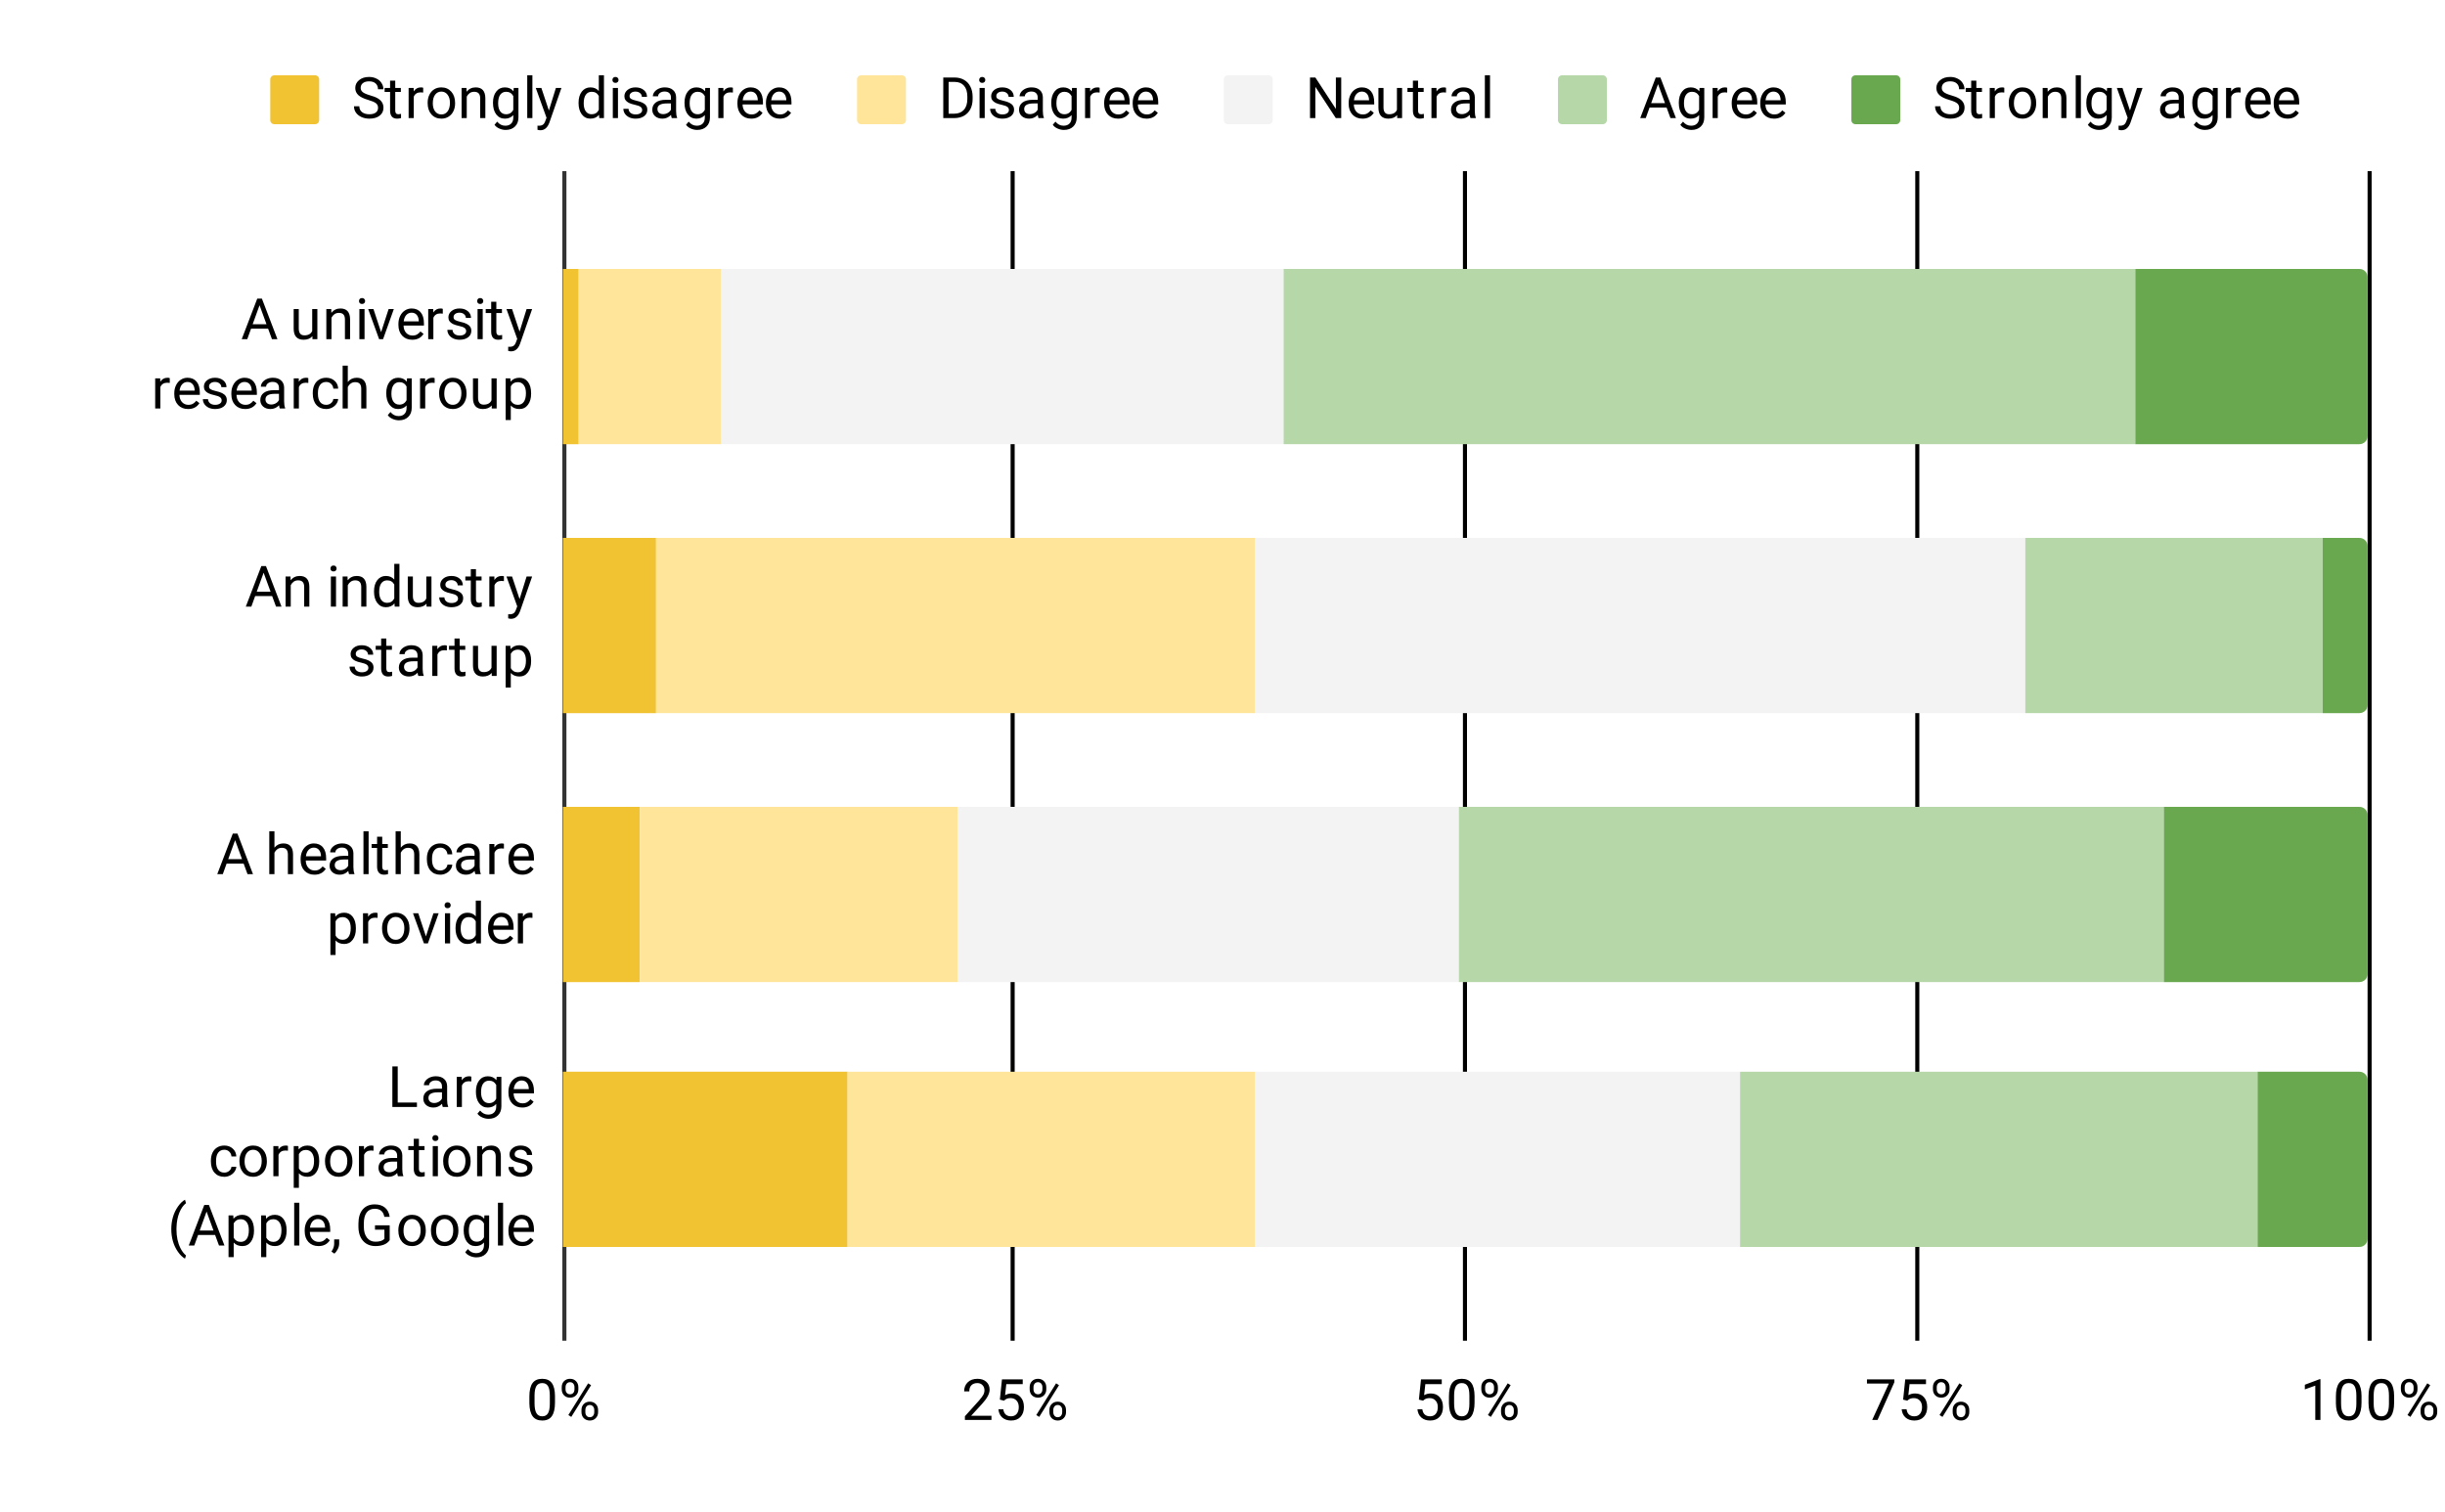 <svg version="1.1" viewBox="0.0 0.0 600.0 371.0" fill="none" stroke="none" stroke-linecap="square" stroke-miterlimit="10" width="600" height="371" xmlns:xlink="http://www.w3.org/1999/xlink" xmlns="http://www.w3.org/2000/svg"><path fill="#ffffff" d="M0 0L600.0 0L600.0 371.0L0 371.0L0 0Z" fill-rule="nonzero"/><path stroke="#333333" stroke-width="1.0" stroke-linecap="butt" d="M138.5 42.5L138.5 328.5" fill-rule="nonzero"/><path stroke="#000000" stroke-width="1.0" stroke-linecap="butt" d="M248.5 42.5L248.5 328.5" fill-rule="nonzero"/><path stroke="#000000" stroke-width="1.0" stroke-linecap="butt" d="M359.5 42.5L359.5 328.5" fill-rule="nonzero"/><path stroke="#000000" stroke-width="1.0" stroke-linecap="butt" d="M470.5 42.5L470.5 328.5" fill-rule="nonzero"/><path stroke="#000000" stroke-width="1.0" stroke-linecap="butt" d="M581.5 42.5L581.5 328.5" fill-rule="nonzero"/><clipPath id="id_0"><path d="M138.13 42.927L581.45 42.927L581.45 328.45L138.13 328.45L138.13 42.927Z" clip-rule="nonzero"/></clipPath><path stroke="#000000" stroke-width="0.0" stroke-linecap="butt" stroke-opacity="0.0" clip-path="url(#id_0)" d="M138.0 109.0L138.0 66.0L142.0 66.0L142.0 109.0Z" fill-rule="nonzero"/><path fill="#f1c232" clip-path="url(#id_0)" d="M138.0 109.0L138.0 66.0L142.0 66.0L142.0 109.0Z" fill-rule="nonzero"/><path stroke="#000000" stroke-width="0.0" stroke-linecap="butt" stroke-opacity="0.0" clip-path="url(#id_0)" d="M138.0 175.0L138.0 132.0L161.0 132.0L161.0 175.0Z" fill-rule="nonzero"/><path fill="#f1c232" clip-path="url(#id_0)" d="M138.0 175.0L138.0 132.0L161.0 132.0L161.0 175.0Z" fill-rule="nonzero"/><path stroke="#000000" stroke-width="0.0" stroke-linecap="butt" stroke-opacity="0.0" clip-path="url(#id_0)" d="M138.0 241.0L138.0 198.0L157.0 198.0L157.0 241.0Z" fill-rule="nonzero"/><path fill="#f1c232" clip-path="url(#id_0)" d="M138.0 241.0L138.0 198.0L157.0 198.0L157.0 241.0Z" fill-rule="nonzero"/><path stroke="#000000" stroke-width="0.0" stroke-linecap="butt" stroke-opacity="0.0" clip-path="url(#id_0)" d="M138.0 306.0L138.0 263.0L208.0 263.0L208.0 306.0Z" fill-rule="nonzero"/><path fill="#f1c232" clip-path="url(#id_0)" d="M138.0 306.0L138.0 263.0L208.0 263.0L208.0 306.0Z" fill-rule="nonzero"/><path stroke="#000000" stroke-width="0.0" stroke-linecap="butt" stroke-opacity="0.0" clip-path="url(#id_0)" d="M142.0 109.0L142.0 66.0L177.0 66.0L177.0 109.0Z" fill-rule="nonzero"/><path fill="#ffe599" clip-path="url(#id_0)" d="M142.0 109.0L142.0 66.0L177.0 66.0L177.0 109.0Z" fill-rule="nonzero"/><path stroke="#000000" stroke-width="0.0" stroke-linecap="butt" stroke-opacity="0.0" clip-path="url(#id_0)" d="M161.0 175.0L161.0 132.0L308.0 132.0L308.0 175.0Z" fill-rule="nonzero"/><path fill="#ffe599" clip-path="url(#id_0)" d="M161.0 175.0L161.0 132.0L308.0 132.0L308.0 175.0Z" fill-rule="nonzero"/><path stroke="#000000" stroke-width="0.0" stroke-linecap="butt" stroke-opacity="0.0" clip-path="url(#id_0)" d="M157.0 241.0L157.0 198.0L235.0 198.0L235.0 241.0Z" fill-rule="nonzero"/><path fill="#ffe599" clip-path="url(#id_0)" d="M157.0 241.0L157.0 198.0L235.0 198.0L235.0 241.0Z" fill-rule="nonzero"/><path stroke="#000000" stroke-width="0.0" stroke-linecap="butt" stroke-opacity="0.0" clip-path="url(#id_0)" d="M208.0 306.0L208.0 263.0L308.0 263.0L308.0 306.0Z" fill-rule="nonzero"/><path fill="#ffe599" clip-path="url(#id_0)" d="M208.0 306.0L208.0 263.0L308.0 263.0L308.0 306.0Z" fill-rule="nonzero"/><path stroke="#000000" stroke-width="0.0" stroke-linecap="butt" stroke-opacity="0.0" clip-path="url(#id_0)" d="M177.0 109.0L177.0 66.0L315.0 66.0L315.0 109.0Z" fill-rule="nonzero"/><path fill="#f3f3f3" clip-path="url(#id_0)" d="M177.0 109.0L177.0 66.0L315.0 66.0L315.0 109.0Z" fill-rule="nonzero"/><path stroke="#000000" stroke-width="0.0" stroke-linecap="butt" stroke-opacity="0.0" clip-path="url(#id_0)" d="M308.0 175.0L308.0 132.0L497.0 132.0L497.0 175.0Z" fill-rule="nonzero"/><path fill="#f3f3f3" clip-path="url(#id_0)" d="M308.0 175.0L308.0 132.0L497.0 132.0L497.0 175.0Z" fill-rule="nonzero"/><path stroke="#000000" stroke-width="0.0" stroke-linecap="butt" stroke-opacity="0.0" clip-path="url(#id_0)" d="M235.0 241.0L235.0 198.0L358.0 198.0L358.0 241.0Z" fill-rule="nonzero"/><path fill="#f3f3f3" clip-path="url(#id_0)" d="M235.0 241.0L235.0 198.0L358.0 198.0L358.0 241.0Z" fill-rule="nonzero"/><path stroke="#000000" stroke-width="0.0" stroke-linecap="butt" stroke-opacity="0.0" clip-path="url(#id_0)" d="M308.0 306.0L308.0 263.0L427.0 263.0L427.0 306.0Z" fill-rule="nonzero"/><path fill="#f3f3f3" clip-path="url(#id_0)" d="M308.0 306.0L308.0 263.0L427.0 263.0L427.0 306.0Z" fill-rule="nonzero"/><path stroke="#000000" stroke-width="0.0" stroke-linecap="butt" stroke-opacity="0.0" clip-path="url(#id_0)" d="M315.0 109.0L315.0 66.0L524.0 66.0L524.0 109.0Z" fill-rule="nonzero"/><path fill="#b6d7a8" clip-path="url(#id_0)" d="M315.0 109.0L315.0 66.0L524.0 66.0L524.0 109.0Z" fill-rule="nonzero"/><path stroke="#000000" stroke-width="0.0" stroke-linecap="butt" stroke-opacity="0.0" clip-path="url(#id_0)" d="M497.0 175.0L497.0 132.0L570.0 132.0L570.0 175.0Z" fill-rule="nonzero"/><path fill="#b6d7a8" clip-path="url(#id_0)" d="M497.0 175.0L497.0 132.0L570.0 132.0L570.0 175.0Z" fill-rule="nonzero"/><path stroke="#000000" stroke-width="0.0" stroke-linecap="butt" stroke-opacity="0.0" clip-path="url(#id_0)" d="M358.0 241.0L358.0 198.0L531.0 198.0L531.0 241.0Z" fill-rule="nonzero"/><path fill="#b6d7a8" clip-path="url(#id_0)" d="M358.0 241.0L358.0 198.0L531.0 198.0L531.0 241.0Z" fill-rule="nonzero"/><path stroke="#000000" stroke-width="0.0" stroke-linecap="butt" stroke-opacity="0.0" clip-path="url(#id_0)" d="M427.0 306.0L427.0 263.0L554.0 263.0L554.0 306.0Z" fill-rule="nonzero"/><path fill="#b6d7a8" clip-path="url(#id_0)" d="M427.0 306.0L427.0 263.0L554.0 263.0L554.0 306.0Z" fill-rule="nonzero"/><path stroke="#000000" stroke-width="0.0" stroke-linecap="butt" stroke-opacity="0.0" clip-path="url(#id_0)" d="M524.0 109.0L524.0 66.0L579.0 66.0C580.105 66.0 581.0 66.895 581.0 68.0L581.0 107.0C581.0 108.105 580.105 109.0 579.0 109.0Z" fill-rule="nonzero"/><path fill="#6aa84f" clip-path="url(#id_0)" d="M524.0 109.0L524.0 66.0L579.0 66.0C580.105 66.0 581.0 66.895 581.0 68.0L581.0 107.0C581.0 108.105 580.105 109.0 579.0 109.0Z" fill-rule="nonzero"/><path stroke="#000000" stroke-width="0.0" stroke-linecap="butt" stroke-opacity="0.0" clip-path="url(#id_0)" d="M570.0 175.0L570.0 132.0L579.0 132.0C580.105 132.0 581.0 132.895 581.0 134.0L581.0 173.0C581.0 174.105 580.105 175.0 579.0 175.0Z" fill-rule="nonzero"/><path fill="#6aa84f" clip-path="url(#id_0)" d="M570.0 175.0L570.0 132.0L579.0 132.0C580.105 132.0 581.0 132.895 581.0 134.0L581.0 173.0C581.0 174.105 580.105 175.0 579.0 175.0Z" fill-rule="nonzero"/><path stroke="#000000" stroke-width="0.0" stroke-linecap="butt" stroke-opacity="0.0" clip-path="url(#id_0)" d="M531.0 241.0L531.0 198.0L579.0 198.0C580.105 198.0 581.0 198.895 581.0 200.0L581.0 239.0C581.0 240.105 580.105 241.0 579.0 241.0Z" fill-rule="nonzero"/><path fill="#6aa84f" clip-path="url(#id_0)" d="M531.0 241.0L531.0 198.0L579.0 198.0C580.105 198.0 581.0 198.895 581.0 200.0L581.0 239.0C581.0 240.105 580.105 241.0 579.0 241.0Z" fill-rule="nonzero"/><path stroke="#000000" stroke-width="0.0" stroke-linecap="butt" stroke-opacity="0.0" clip-path="url(#id_0)" d="M554.0 306.0L554.0 263.0L579.0 263.0C580.105 263.0 581.0 263.895 581.0 265.0L581.0 304.0C581.0 305.105 580.105 306.0 579.0 306.0Z" fill-rule="nonzero"/><path fill="#6aa84f" clip-path="url(#id_0)" d="M554.0 306.0L554.0 263.0L579.0 263.0C580.105 263.0 581.0 263.895 581.0 265.0L581.0 304.0C581.0 305.105 580.105 306.0 579.0 306.0Z" fill-rule="nonzero"/><path fill="#000000" d="M65.786 80.639L61.614 80.639L60.677 83.233L59.318 83.233L63.13 73.28L64.271 73.28L68.083 83.233L66.739 83.233L65.786 80.639ZM62.005 79.561L65.396 79.561L63.693 74.905L62.005 79.561ZM76.661 82.498Q75.911 83.373 74.489 83.373Q73.302 83.373 72.677 82.686Q72.068 81.998 72.068 80.655L72.068 75.842L73.318 75.842L73.318 80.608Q73.318 82.295 74.693 82.295Q76.146 82.295 76.614 81.217L76.614 75.842L77.88 75.842L77.88 83.233L76.677 83.233L76.661 82.498ZM81.286 75.842L81.318 76.764Q82.177 75.701 83.536 75.701Q85.88 75.701 85.911 78.342L85.911 83.233L84.646 83.233L84.646 78.342Q84.63 77.545 84.271 77.17Q83.911 76.78 83.161 76.78Q82.536 76.78 82.068 77.108Q81.614 77.436 81.349 77.967L81.349 83.233L80.083 83.233L80.083 75.842L81.286 75.842ZM89.458 83.233L88.193 83.233L88.193 75.842L89.458 75.842L89.458 83.233ZM88.099 73.873Q88.099 73.561 88.286 73.358Q88.474 73.139 88.833 73.139Q89.208 73.139 89.396 73.358Q89.599 73.561 89.599 73.873Q89.599 74.186 89.396 74.389Q89.208 74.592 88.833 74.592Q88.474 74.592 88.286 74.389Q88.099 74.186 88.099 73.873ZM93.521 81.514L95.364 75.842L96.646 75.842L94.005 83.233L93.036 83.233L90.349 75.842L91.646 75.842L93.521 81.514ZM101.161 83.373Q99.646 83.373 98.708 82.389Q97.771 81.389 97.771 79.733L97.771 79.514Q97.771 78.405 98.193 77.545Q98.614 76.67 99.364 76.186Q100.114 75.701 101.005 75.701Q102.443 75.701 103.239 76.655Q104.036 77.592 104.036 79.373L104.036 79.889L99.036 79.889Q99.052 80.983 99.661 81.67Q100.286 82.342 101.224 82.342Q101.896 82.342 102.349 82.076Q102.818 81.795 103.177 81.342L103.943 81.936Q103.021 83.373 101.161 83.373ZM101.005 76.733Q100.239 76.733 99.708 77.295Q99.193 77.858 99.068 78.858L102.771 78.858L102.771 78.764Q102.724 77.795 102.255 77.264Q101.786 76.733 101.005 76.733ZM108.661 76.967Q108.38 76.92 108.036 76.92Q106.802 76.92 106.349 77.983L106.349 83.233L105.083 83.233L105.083 75.842L106.318 75.842L106.333 76.686Q106.958 75.701 108.099 75.701Q108.474 75.701 108.661 75.795L108.661 76.967ZM114.396 81.264Q114.396 80.764 114.005 80.483Q113.614 80.186 112.661 79.983Q111.708 79.78 111.13 79.498Q110.568 79.201 110.302 78.811Q110.036 78.42 110.036 77.873Q110.036 76.951 110.802 76.326Q111.568 75.701 112.771 75.701Q114.021 75.701 114.802 76.358Q115.583 76.998 115.583 78.014L114.318 78.014Q114.318 77.483 113.88 77.108Q113.443 76.733 112.771 76.733Q112.083 76.733 111.693 77.045Q111.302 77.342 111.302 77.826Q111.302 78.28 111.661 78.514Q112.021 78.748 112.958 78.967Q113.911 79.17 114.505 79.467Q115.099 79.764 115.38 80.186Q115.661 80.592 115.661 81.186Q115.661 82.17 114.864 82.78Q114.068 83.373 112.802 83.373Q111.927 83.373 111.239 83.061Q110.552 82.733 110.161 82.17Q109.786 81.608 109.786 80.951L111.052 80.951Q111.083 81.592 111.552 81.967Q112.036 82.342 112.802 82.342Q113.521 82.342 113.958 82.045Q114.396 81.748 114.396 81.264ZM118.458 83.233L117.193 83.233L117.193 75.842L118.458 75.842L118.458 83.233ZM117.099 73.873Q117.099 73.561 117.286 73.358Q117.474 73.139 117.833 73.139Q118.208 73.139 118.396 73.358Q118.599 73.561 118.599 73.873Q118.599 74.186 118.396 74.389Q118.208 74.592 117.833 74.592Q117.474 74.592 117.286 74.389Q117.099 74.186 117.099 73.873ZM121.802 74.045L121.802 75.842L123.177 75.842L123.177 76.811L121.802 76.811L121.802 81.405Q121.802 81.842 121.989 82.076Q122.177 82.295 122.614 82.295Q122.833 82.295 123.224 82.201L123.224 83.233Q122.724 83.373 122.255 83.373Q121.396 83.373 120.958 82.858Q120.536 82.342 120.536 81.405L120.536 76.811L119.193 76.811L119.193 75.842L120.536 75.842L120.536 74.045L121.802 74.045ZM127.505 81.373L129.224 75.842L130.583 75.842L127.614 84.373Q126.927 86.217 125.411 86.217L125.177 86.201L124.708 86.108L124.708 85.092L125.052 85.108Q125.693 85.108 126.052 84.842Q126.411 84.592 126.646 83.905L126.927 83.155L124.286 75.842L125.661 75.842L127.505 81.373Z" fill-rule="nonzero"/><path fill="#000000" d="M41.661 93.967Q41.38 93.92 41.036 93.92Q39.802 93.92 39.349 94.983L39.349 100.233L38.083 100.233L38.083 92.842L39.318 92.842L39.333 93.686Q39.958 92.701 41.099 92.701Q41.474 92.701 41.661 92.795L41.661 93.967ZM46.161 100.373Q44.646 100.373 43.708 99.389Q42.771 98.389 42.771 96.733L42.771 96.514Q42.771 95.405 43.193 94.545Q43.614 93.67 44.364 93.186Q45.114 92.701 46.005 92.701Q47.443 92.701 48.239 93.655Q49.036 94.592 49.036 96.373L49.036 96.889L44.036 96.889Q44.052 97.983 44.661 98.67Q45.286 99.342 46.224 99.342Q46.896 99.342 47.349 99.076Q47.818 98.795 48.177 98.342L48.943 98.936Q48.021 100.373 46.161 100.373ZM46.005 93.733Q45.239 93.733 44.708 94.295Q44.193 94.858 44.068 95.858L47.771 95.858L47.771 95.764Q47.724 94.795 47.255 94.264Q46.786 93.733 46.005 93.733ZM54.396 98.264Q54.396 97.764 54.005 97.483Q53.614 97.186 52.661 96.983Q51.708 96.78 51.13 96.498Q50.568 96.201 50.302 95.811Q50.036 95.42 50.036 94.873Q50.036 93.951 50.802 93.326Q51.568 92.701 52.771 92.701Q54.021 92.701 54.802 93.358Q55.583 93.998 55.583 95.014L54.318 95.014Q54.318 94.483 53.88 94.108Q53.443 93.733 52.771 93.733Q52.083 93.733 51.693 94.045Q51.302 94.342 51.302 94.826Q51.302 95.28 51.661 95.514Q52.021 95.748 52.958 95.967Q53.911 96.17 54.505 96.467Q55.099 96.764 55.38 97.186Q55.661 97.592 55.661 98.186Q55.661 99.17 54.864 99.78Q54.068 100.373 52.802 100.373Q51.927 100.373 51.239 100.061Q50.552 99.733 50.161 99.17Q49.786 98.608 49.786 97.951L51.052 97.951Q51.083 98.592 51.552 98.967Q52.036 99.342 52.802 99.342Q53.521 99.342 53.958 99.045Q54.396 98.748 54.396 98.264ZM60.161 100.373Q58.646 100.373 57.708 99.389Q56.771 98.389 56.771 96.733L56.771 96.514Q56.771 95.405 57.193 94.545Q57.614 93.67 58.364 93.186Q59.114 92.701 60.005 92.701Q61.443 92.701 62.239 93.655Q63.036 94.592 63.036 96.373L63.036 96.889L58.036 96.889Q58.052 97.983 58.661 98.67Q59.286 99.342 60.224 99.342Q60.896 99.342 61.349 99.076Q61.818 98.795 62.177 98.342L62.943 98.936Q62.021 100.373 60.161 100.373ZM60.005 93.733Q59.239 93.733 58.708 94.295Q58.193 94.858 58.068 95.858L61.771 95.858L61.771 95.764Q61.724 94.795 61.255 94.264Q60.786 93.733 60.005 93.733ZM68.661 100.233Q68.552 100.014 68.474 99.451Q67.599 100.373 66.364 100.373Q65.271 100.373 64.568 99.764Q63.88 99.139 63.88 98.186Q63.88 97.03 64.755 96.389Q65.63 95.748 67.224 95.748L68.458 95.748L68.458 95.17Q68.458 94.498 68.052 94.108Q67.661 93.717 66.896 93.717Q66.208 93.717 65.755 94.061Q65.302 94.405 65.302 94.889L64.021 94.889Q64.021 94.326 64.411 93.811Q64.818 93.295 65.489 92.998Q66.161 92.701 66.958 92.701Q68.239 92.701 68.958 93.342Q69.693 93.983 69.724 95.092L69.724 98.498Q69.724 99.514 69.974 100.123L69.974 100.233L68.661 100.233ZM66.552 99.264Q67.146 99.264 67.677 98.967Q68.224 98.655 68.458 98.155L68.458 96.639L67.458 96.639Q65.146 96.639 65.146 97.998Q65.146 98.592 65.536 98.936Q65.927 99.264 66.552 99.264ZM75.661 93.967Q75.38 93.92 75.036 93.92Q73.802 93.92 73.349 94.983L73.349 100.233L72.083 100.233L72.083 92.842L73.318 92.842L73.333 93.686Q73.958 92.701 75.099 92.701Q75.474 92.701 75.661 92.795L75.661 93.967ZM80.052 99.342Q80.724 99.342 81.224 98.936Q81.739 98.514 81.802 97.905L82.989 97.905Q82.958 98.53 82.552 99.108Q82.146 99.686 81.474 100.03Q80.802 100.373 80.052 100.373Q78.536 100.373 77.646 99.373Q76.755 98.358 76.755 96.608L76.755 96.389Q76.755 95.311 77.146 94.467Q77.552 93.623 78.286 93.17Q79.036 92.701 80.052 92.701Q81.286 92.701 82.114 93.451Q82.943 94.186 82.989 95.373L81.802 95.373Q81.739 94.655 81.255 94.201Q80.771 93.733 80.052 93.733Q79.083 93.733 78.552 94.436Q78.021 95.123 78.021 96.436L78.021 96.67Q78.021 97.951 78.552 98.655Q79.083 99.342 80.052 99.342ZM85.349 93.733Q86.193 92.701 87.536 92.701Q89.88 92.701 89.911 95.342L89.911 100.233L88.646 100.233L88.646 95.342Q88.63 94.545 88.271 94.17Q87.911 93.78 87.161 93.78Q86.536 93.78 86.068 94.108Q85.614 94.436 85.349 94.967L85.349 100.233L84.083 100.233L84.083 89.733L85.349 89.733L85.349 93.733ZM94.786 96.467Q94.786 94.748 95.583 93.733Q96.38 92.701 97.708 92.701Q99.052 92.701 99.818 93.655L99.88 92.842L101.036 92.842L101.036 100.061Q101.036 101.498 100.177 102.311Q99.333 103.139 97.896 103.139Q97.099 103.139 96.333 102.795Q95.568 102.467 95.161 101.873L95.818 101.108Q96.63 102.108 97.802 102.108Q98.724 102.108 99.239 101.592Q99.771 101.076 99.771 100.123L99.771 99.498Q99.005 100.373 97.693 100.373Q96.396 100.373 95.583 99.326Q94.786 98.28 94.786 96.467ZM96.052 96.623Q96.052 97.873 96.568 98.592Q97.083 99.295 98.005 99.295Q99.208 99.295 99.771 98.201L99.771 94.826Q99.177 93.78 98.021 93.78Q97.099 93.78 96.568 94.498Q96.052 95.201 96.052 96.623ZM106.661 93.967Q106.38 93.92 106.036 93.92Q104.802 93.92 104.349 94.983L104.349 100.233L103.083 100.233L103.083 92.842L104.318 92.842L104.333 93.686Q104.958 92.701 106.099 92.701Q106.474 92.701 106.661 92.795L106.661 93.967ZM107.755 96.467Q107.755 95.373 108.177 94.514Q108.614 93.639 109.364 93.17Q110.13 92.701 111.114 92.701Q112.614 92.701 113.552 93.748Q114.489 94.795 114.489 96.53L114.489 96.623Q114.489 97.701 114.068 98.561Q113.661 99.405 112.88 99.889Q112.114 100.373 111.13 100.373Q109.614 100.373 108.677 99.326Q107.755 98.28 107.755 96.561L107.755 96.467ZM109.021 96.623Q109.021 97.842 109.583 98.592Q110.161 99.342 111.13 99.342Q112.083 99.342 112.646 98.592Q113.224 97.826 113.224 96.467Q113.224 95.248 112.646 94.498Q112.068 93.733 111.114 93.733Q110.177 93.733 109.599 94.483Q109.021 95.233 109.021 96.623ZM120.661 99.498Q119.911 100.373 118.489 100.373Q117.302 100.373 116.677 99.686Q116.068 98.998 116.068 97.655L116.068 92.842L117.318 92.842L117.318 97.608Q117.318 99.295 118.693 99.295Q120.146 99.295 120.614 98.217L120.614 92.842L121.88 92.842L121.88 100.233L120.677 100.233L120.661 99.498ZM130.333 96.623Q130.333 98.311 129.552 99.342Q128.786 100.373 127.474 100.373Q126.13 100.373 125.349 99.514L125.349 103.076L124.083 103.076L124.083 92.842L125.239 92.842L125.302 93.655Q126.083 92.701 127.458 92.701Q128.786 92.701 129.552 93.701Q130.333 94.701 130.333 96.498L130.333 96.623ZM129.067 96.467Q129.067 95.217 128.536 94.498Q128.005 93.78 127.068 93.78Q125.927 93.78 125.349 94.795L125.349 98.326Q125.927 99.342 127.083 99.342Q128.005 99.342 128.536 98.623Q129.067 97.889 129.067 96.467Z" fill-rule="nonzero"/><path fill="#000000" d="M66.786 146.276L62.614 146.276L61.677 148.87L60.318 148.87L64.13 138.917L65.271 138.917L69.083 148.87L67.739 148.87L66.786 146.276ZM63.005 145.198L66.396 145.198L64.693 140.542L63.005 145.198ZM71.286 141.479L71.318 142.401Q72.177 141.339 73.536 141.339Q75.88 141.339 75.911 143.979L75.911 148.87L74.646 148.87L74.646 143.979Q74.63 143.183 74.271 142.808Q73.911 142.417 73.161 142.417Q72.536 142.417 72.068 142.745Q71.614 143.073 71.349 143.604L71.349 148.87L70.083 148.87L70.083 141.479L71.286 141.479ZM82.458 148.87L81.193 148.87L81.193 141.479L82.458 141.479L82.458 148.87ZM81.099 139.511Q81.099 139.198 81.286 138.995Q81.474 138.776 81.833 138.776Q82.208 138.776 82.396 138.995Q82.599 139.198 82.599 139.511Q82.599 139.823 82.396 140.026Q82.208 140.229 81.833 140.229Q81.474 140.229 81.286 140.026Q81.099 139.823 81.099 139.511ZM85.286 141.479L85.318 142.401Q86.177 141.339 87.536 141.339Q89.88 141.339 89.911 143.979L89.911 148.87L88.646 148.87L88.646 143.979Q88.63 143.183 88.271 142.808Q87.911 142.417 87.161 142.417Q86.536 142.417 86.068 142.745Q85.614 143.073 85.349 143.604L85.349 148.87L84.083 148.87L84.083 141.479L85.286 141.479ZM91.786 145.104Q91.786 143.401 92.583 142.37Q93.396 141.339 94.693 141.339Q96.005 141.339 96.755 142.229L96.755 138.37L98.021 138.37L98.021 148.87L96.864 148.87L96.802 148.073Q96.036 149.011 94.693 149.011Q93.396 149.011 92.583 147.964Q91.786 146.901 91.786 145.198L91.786 145.104ZM93.052 145.261Q93.052 146.511 93.568 147.229Q94.083 147.933 95.005 147.933Q96.208 147.933 96.755 146.854L96.755 143.448Q96.193 142.417 95.021 142.417Q94.083 142.417 93.568 143.136Q93.052 143.839 93.052 145.261ZM104.661 148.136Q103.911 149.011 102.489 149.011Q101.302 149.011 100.677 148.323Q100.068 147.636 100.068 146.292L100.068 141.479L101.318 141.479L101.318 146.245Q101.318 147.933 102.693 147.933Q104.146 147.933 104.614 146.854L104.614 141.479L105.88 141.479L105.88 148.87L104.677 148.87L104.661 148.136ZM112.396 146.901Q112.396 146.401 112.005 146.12Q111.614 145.823 110.661 145.62Q109.708 145.417 109.13 145.136Q108.568 144.839 108.302 144.448Q108.036 144.058 108.036 143.511Q108.036 142.589 108.802 141.964Q109.568 141.339 110.771 141.339Q112.021 141.339 112.802 141.995Q113.583 142.636 113.583 143.651L112.318 143.651Q112.318 143.12 111.88 142.745Q111.443 142.37 110.771 142.37Q110.083 142.37 109.693 142.683Q109.302 142.979 109.302 143.464Q109.302 143.917 109.661 144.151Q110.021 144.386 110.958 144.604Q111.911 144.808 112.505 145.104Q113.099 145.401 113.38 145.823Q113.661 146.229 113.661 146.823Q113.661 147.808 112.864 148.417Q112.068 149.011 110.802 149.011Q109.927 149.011 109.239 148.698Q108.552 148.37 108.161 147.808Q107.786 147.245 107.786 146.589L109.052 146.589Q109.083 147.229 109.552 147.604Q110.036 147.979 110.802 147.979Q111.521 147.979 111.958 147.683Q112.396 147.386 112.396 146.901ZM116.802 139.683L116.802 141.479L118.177 141.479L118.177 142.448L116.802 142.448L116.802 147.042Q116.802 147.479 116.989 147.714Q117.177 147.933 117.614 147.933Q117.833 147.933 118.224 147.839L118.224 148.87Q117.724 149.011 117.255 149.011Q116.396 149.011 115.958 148.495Q115.536 147.979 115.536 147.042L115.536 142.448L114.193 142.448L114.193 141.479L115.536 141.479L115.536 139.683L116.802 139.683ZM123.661 142.604Q123.38 142.558 123.036 142.558Q121.802 142.558 121.349 143.62L121.349 148.87L120.083 148.87L120.083 141.479L121.318 141.479L121.333 142.323Q121.958 141.339 123.099 141.339Q123.474 141.339 123.661 141.433L123.661 142.604ZM127.505 147.011L129.224 141.479L130.583 141.479L127.614 150.011Q126.927 151.854 125.411 151.854L125.177 151.839L124.708 151.745L124.708 150.729L125.052 150.745Q125.693 150.745 126.052 150.479Q126.411 150.229 126.646 149.542L126.927 148.792L124.286 141.479L125.661 141.479L127.505 147.011Z" fill-rule="nonzero"/><path fill="#000000" d="M90.396 163.901Q90.396 163.401 90.005 163.12Q89.614 162.823 88.661 162.62Q87.708 162.417 87.13 162.136Q86.567 161.839 86.302 161.448Q86.036 161.058 86.036 160.511Q86.036 159.589 86.802 158.964Q87.567 158.339 88.771 158.339Q90.021 158.339 90.802 158.995Q91.583 159.636 91.583 160.651L90.317 160.651Q90.317 160.12 89.88 159.745Q89.442 159.37 88.771 159.37Q88.083 159.37 87.692 159.683Q87.302 159.979 87.302 160.464Q87.302 160.917 87.661 161.151Q88.021 161.386 88.958 161.604Q89.911 161.808 90.505 162.104Q91.099 162.401 91.38 162.823Q91.661 163.229 91.661 163.823Q91.661 164.808 90.864 165.417Q90.067 166.011 88.802 166.011Q87.927 166.011 87.239 165.698Q86.552 165.37 86.161 164.808Q85.786 164.245 85.786 163.589L87.052 163.589Q87.083 164.229 87.552 164.604Q88.036 164.979 88.802 164.979Q89.521 164.979 89.958 164.683Q90.396 164.386 90.396 163.901ZM94.802 156.683L94.802 158.479L96.177 158.479L96.177 159.448L94.802 159.448L94.802 164.042Q94.802 164.479 94.989 164.714Q95.177 164.933 95.614 164.933Q95.833 164.933 96.224 164.839L96.224 165.87Q95.724 166.011 95.255 166.011Q94.396 166.011 93.958 165.495Q93.536 164.979 93.536 164.042L93.536 159.448L92.192 159.448L92.192 158.479L93.536 158.479L93.536 156.683L94.802 156.683ZM102.661 165.87Q102.552 165.651 102.474 165.089Q101.599 166.011 100.364 166.011Q99.271 166.011 98.567 165.401Q97.88 164.776 97.88 163.823Q97.88 162.667 98.755 162.026Q99.63 161.386 101.224 161.386L102.458 161.386L102.458 160.808Q102.458 160.136 102.052 159.745Q101.661 159.354 100.896 159.354Q100.208 159.354 99.755 159.698Q99.302 160.042 99.302 160.526L98.021 160.526Q98.021 159.964 98.411 159.448Q98.817 158.933 99.489 158.636Q100.161 158.339 100.958 158.339Q102.239 158.339 102.958 158.979Q103.692 159.62 103.724 160.729L103.724 164.136Q103.724 165.151 103.974 165.761L103.974 165.87L102.661 165.87ZM100.552 164.901Q101.146 164.901 101.677 164.604Q102.224 164.292 102.458 163.792L102.458 162.276L101.458 162.276Q99.146 162.276 99.146 163.636Q99.146 164.229 99.536 164.573Q99.927 164.901 100.552 164.901ZM109.661 159.604Q109.38 159.558 109.036 159.558Q107.802 159.558 107.349 160.62L107.349 165.87L106.083 165.87L106.083 158.479L107.317 158.479L107.333 159.323Q107.958 158.339 109.099 158.339Q109.474 158.339 109.661 158.433L109.661 159.604ZM112.802 156.683L112.802 158.479L114.177 158.479L114.177 159.448L112.802 159.448L112.802 164.042Q112.802 164.479 112.989 164.714Q113.177 164.933 113.614 164.933Q113.833 164.933 114.224 164.839L114.224 165.87Q113.724 166.011 113.255 166.011Q112.396 166.011 111.958 165.495Q111.536 164.979 111.536 164.042L111.536 159.448L110.192 159.448L110.192 158.479L111.536 158.479L111.536 156.683L112.802 156.683ZM120.661 165.136Q119.911 166.011 118.489 166.011Q117.302 166.011 116.677 165.323Q116.067 164.636 116.067 163.292L116.067 158.479L117.317 158.479L117.317 163.245Q117.317 164.933 118.692 164.933Q120.146 164.933 120.614 163.854L120.614 158.479L121.88 158.479L121.88 165.87L120.677 165.87L120.661 165.136ZM130.333 162.261Q130.333 163.948 129.552 164.979Q128.786 166.011 127.474 166.011Q126.13 166.011 125.349 165.151L125.349 168.714L124.083 168.714L124.083 158.479L125.239 158.479L125.302 159.292Q126.083 158.339 127.458 158.339Q128.786 158.339 129.552 159.339Q130.333 160.339 130.333 162.136L130.333 162.261ZM129.067 162.104Q129.067 160.854 128.536 160.136Q128.005 159.417 127.067 159.417Q125.927 159.417 125.349 160.433L125.349 163.964Q125.927 164.979 127.083 164.979Q128.005 164.979 128.536 164.261Q129.067 163.526 129.067 162.104Z" fill-rule="nonzero"/><path fill="#000000" d="M59.786 211.914L55.614 211.914L54.677 214.507L53.318 214.507L57.13 204.554L58.271 204.554L62.083 214.507L60.739 214.507L59.786 211.914ZM56.005 210.836L59.396 210.836L57.693 206.179L56.005 210.836ZM67.349 208.007Q68.193 206.976 69.536 206.976Q71.88 206.976 71.911 209.617L71.911 214.507L70.646 214.507L70.646 209.617Q70.63 208.82 70.271 208.445Q69.911 208.054 69.161 208.054Q68.536 208.054 68.068 208.382Q67.614 208.711 67.349 209.242L67.349 214.507L66.083 214.507L66.083 204.007L67.349 204.007L67.349 208.007ZM77.161 214.648Q75.646 214.648 74.708 213.664Q73.771 212.664 73.771 211.007L73.771 210.789Q73.771 209.679 74.193 208.82Q74.614 207.945 75.364 207.461Q76.114 206.976 77.005 206.976Q78.443 206.976 79.239 207.929Q80.036 208.867 80.036 210.648L80.036 211.164L75.036 211.164Q75.052 212.257 75.661 212.945Q76.286 213.617 77.224 213.617Q77.896 213.617 78.349 213.351Q78.818 213.07 79.177 212.617L79.943 213.211Q79.021 214.648 77.161 214.648ZM77.005 208.007Q76.239 208.007 75.708 208.57Q75.193 209.132 75.068 210.132L78.771 210.132L78.771 210.039Q78.724 209.07 78.255 208.539Q77.786 208.007 77.005 208.007ZM85.661 214.507Q85.552 214.289 85.474 213.726Q84.599 214.648 83.364 214.648Q82.271 214.648 81.568 214.039Q80.88 213.414 80.88 212.461Q80.88 211.304 81.755 210.664Q82.63 210.023 84.224 210.023L85.458 210.023L85.458 209.445Q85.458 208.773 85.052 208.382Q84.661 207.992 83.896 207.992Q83.208 207.992 82.755 208.336Q82.302 208.679 82.302 209.164L81.021 209.164Q81.021 208.601 81.411 208.086Q81.818 207.57 82.489 207.273Q83.161 206.976 83.958 206.976Q85.239 206.976 85.958 207.617Q86.693 208.257 86.724 209.367L86.724 212.773Q86.724 213.789 86.974 214.398L86.974 214.507L85.661 214.507ZM83.552 213.539Q84.146 213.539 84.677 213.242Q85.224 212.929 85.458 212.429L85.458 210.914L84.458 210.914Q82.146 210.914 82.146 212.273Q82.146 212.867 82.536 213.211Q82.927 213.539 83.552 213.539ZM90.458 214.507L89.193 214.507L89.193 204.007L90.458 204.007L90.458 214.507ZM93.802 205.32L93.802 207.117L95.177 207.117L95.177 208.086L93.802 208.086L93.802 212.679Q93.802 213.117 93.989 213.351Q94.177 213.57 94.614 213.57Q94.833 213.57 95.224 213.476L95.224 214.507Q94.724 214.648 94.255 214.648Q93.396 214.648 92.958 214.132Q92.536 213.617 92.536 212.679L92.536 208.086L91.193 208.086L91.193 207.117L92.536 207.117L92.536 205.32L93.802 205.32ZM98.349 208.007Q99.193 206.976 100.536 206.976Q102.88 206.976 102.911 209.617L102.911 214.507L101.646 214.507L101.646 209.617Q101.63 208.82 101.271 208.445Q100.911 208.054 100.161 208.054Q99.536 208.054 99.068 208.382Q98.614 208.711 98.349 209.242L98.349 214.507L97.083 214.507L97.083 204.007L98.349 204.007L98.349 208.007ZM108.052 213.617Q108.724 213.617 109.224 213.211Q109.739 212.789 109.802 212.179L110.989 212.179Q110.958 212.804 110.552 213.382Q110.146 213.961 109.474 214.304Q108.802 214.648 108.052 214.648Q106.536 214.648 105.646 213.648Q104.755 212.632 104.755 210.882L104.755 210.664Q104.755 209.586 105.146 208.742Q105.552 207.898 106.286 207.445Q107.036 206.976 108.052 206.976Q109.286 206.976 110.114 207.726Q110.943 208.461 110.989 209.648L109.802 209.648Q109.739 208.929 109.255 208.476Q108.771 208.007 108.052 208.007Q107.083 208.007 106.552 208.711Q106.021 209.398 106.021 210.711L106.021 210.945Q106.021 212.226 106.552 212.929Q107.083 213.617 108.052 213.617ZM116.661 214.507Q116.552 214.289 116.474 213.726Q115.599 214.648 114.364 214.648Q113.271 214.648 112.568 214.039Q111.88 213.414 111.88 212.461Q111.88 211.304 112.755 210.664Q113.63 210.023 115.224 210.023L116.458 210.023L116.458 209.445Q116.458 208.773 116.052 208.382Q115.661 207.992 114.896 207.992Q114.208 207.992 113.755 208.336Q113.302 208.679 113.302 209.164L112.021 209.164Q112.021 208.601 112.411 208.086Q112.818 207.57 113.489 207.273Q114.161 206.976 114.958 206.976Q116.239 206.976 116.958 207.617Q117.693 208.257 117.724 209.367L117.724 212.773Q117.724 213.789 117.974 214.398L117.974 214.507L116.661 214.507ZM114.552 213.539Q115.146 213.539 115.677 213.242Q116.224 212.929 116.458 212.429L116.458 210.914L115.458 210.914Q113.146 210.914 113.146 212.273Q113.146 212.867 113.536 213.211Q113.927 213.539 114.552 213.539ZM123.661 208.242Q123.38 208.195 123.036 208.195Q121.802 208.195 121.349 209.257L121.349 214.507L120.083 214.507L120.083 207.117L121.318 207.117L121.333 207.961Q121.958 206.976 123.099 206.976Q123.474 206.976 123.661 207.07L123.661 208.242ZM128.161 214.648Q126.646 214.648 125.708 213.664Q124.771 212.664 124.771 211.007L124.771 210.789Q124.771 209.679 125.193 208.82Q125.614 207.945 126.364 207.461Q127.114 206.976 128.005 206.976Q129.442 206.976 130.239 207.929Q131.036 208.867 131.036 210.648L131.036 211.164L126.036 211.164Q126.052 212.257 126.661 212.945Q127.286 213.617 128.224 213.617Q128.896 213.617 129.349 213.351Q129.817 213.07 130.177 212.617L130.942 213.211Q130.021 214.648 128.161 214.648ZM128.005 208.007Q127.239 208.007 126.708 208.57Q126.193 209.132 126.068 210.132L129.771 210.132L129.771 210.039Q129.724 209.07 129.255 208.539Q128.786 208.007 128.005 208.007Z" fill-rule="nonzero"/><path fill="#000000" d="M87.333 227.898Q87.333 229.586 86.552 230.617Q85.786 231.648 84.474 231.648Q83.13 231.648 82.349 230.789L82.349 234.351L81.083 234.351L81.083 224.117L82.239 224.117L82.302 224.929Q83.083 223.976 84.458 223.976Q85.786 223.976 86.552 224.976Q87.333 225.976 87.333 227.773L87.333 227.898ZM86.067 227.742Q86.067 226.492 85.536 225.773Q85.005 225.054 84.067 225.054Q82.927 225.054 82.349 226.07L82.349 229.601Q82.927 230.617 84.083 230.617Q85.005 230.617 85.536 229.898Q86.067 229.164 86.067 227.742ZM92.661 225.242Q92.38 225.195 92.036 225.195Q90.802 225.195 90.349 226.257L90.349 231.507L89.083 231.507L89.083 224.117L90.317 224.117L90.333 224.961Q90.958 223.976 92.099 223.976Q92.474 223.976 92.661 224.07L92.661 225.242ZM93.755 227.742Q93.755 226.648 94.177 225.789Q94.614 224.914 95.364 224.445Q96.13 223.976 97.114 223.976Q98.614 223.976 99.552 225.023Q100.489 226.07 100.489 227.804L100.489 227.898Q100.489 228.976 100.067 229.836Q99.661 230.679 98.88 231.164Q98.114 231.648 97.13 231.648Q95.614 231.648 94.677 230.601Q93.755 229.554 93.755 227.836L93.755 227.742ZM95.021 227.898Q95.021 229.117 95.583 229.867Q96.161 230.617 97.13 230.617Q98.083 230.617 98.646 229.867Q99.224 229.101 99.224 227.742Q99.224 226.523 98.646 225.773Q98.067 225.007 97.114 225.007Q96.177 225.007 95.599 225.757Q95.021 226.507 95.021 227.898ZM104.521 229.789L106.364 224.117L107.646 224.117L105.005 231.507L104.036 231.507L101.349 224.117L102.646 224.117L104.521 229.789ZM110.458 231.507L109.192 231.507L109.192 224.117L110.458 224.117L110.458 231.507ZM109.099 222.148Q109.099 221.836 109.286 221.632Q109.474 221.414 109.833 221.414Q110.208 221.414 110.396 221.632Q110.599 221.836 110.599 222.148Q110.599 222.461 110.396 222.664Q110.208 222.867 109.833 222.867Q109.474 222.867 109.286 222.664Q109.099 222.461 109.099 222.148ZM111.786 227.742Q111.786 226.039 112.583 225.007Q113.396 223.976 114.692 223.976Q116.005 223.976 116.755 224.867L116.755 221.007L118.021 221.007L118.021 231.507L116.864 231.507L116.802 230.711Q116.036 231.648 114.692 231.648Q113.396 231.648 112.583 230.601Q111.786 229.539 111.786 227.836L111.786 227.742ZM113.052 227.898Q113.052 229.148 113.567 229.867Q114.083 230.57 115.005 230.57Q116.208 230.57 116.755 229.492L116.755 226.086Q116.192 225.054 115.021 225.054Q114.083 225.054 113.567 225.773Q113.052 226.476 113.052 227.898ZM123.161 231.648Q121.646 231.648 120.708 230.664Q119.771 229.664 119.771 228.007L119.771 227.789Q119.771 226.679 120.192 225.82Q120.614 224.945 121.364 224.461Q122.114 223.976 123.005 223.976Q124.442 223.976 125.239 224.929Q126.036 225.867 126.036 227.648L126.036 228.164L121.036 228.164Q121.052 229.257 121.661 229.945Q122.286 230.617 123.224 230.617Q123.896 230.617 124.349 230.351Q124.817 230.07 125.177 229.617L125.942 230.211Q125.021 231.648 123.161 231.648ZM123.005 225.007Q122.239 225.007 121.708 225.57Q121.192 226.132 121.067 227.132L124.771 227.132L124.771 227.039Q124.724 226.07 124.255 225.539Q123.786 225.007 123.005 225.007ZM130.661 225.242Q130.38 225.195 130.036 225.195Q128.802 225.195 128.349 226.257L128.349 231.507L127.083 231.507L127.083 224.117L128.317 224.117L128.333 224.961Q128.958 223.976 130.099 223.976Q130.474 223.976 130.661 224.07L130.661 225.242Z" fill-rule="nonzero"/><path fill="#000000" d="M97.599 270.567L102.317 270.567L102.317 271.645L96.286 271.645L96.286 261.692L97.599 261.692L97.599 270.567ZM108.661 271.645Q108.552 271.426 108.474 270.864Q107.599 271.785 106.364 271.785Q105.271 271.785 104.567 271.176Q103.88 270.551 103.88 269.598Q103.88 268.442 104.755 267.801Q105.63 267.16 107.224 267.16L108.458 267.16L108.458 266.582Q108.458 265.91 108.052 265.52Q107.661 265.129 106.896 265.129Q106.208 265.129 105.755 265.473Q105.302 265.817 105.302 266.301L104.021 266.301Q104.021 265.739 104.411 265.223Q104.817 264.707 105.489 264.41Q106.161 264.114 106.958 264.114Q108.239 264.114 108.958 264.754Q109.692 265.395 109.724 266.504L109.724 269.91Q109.724 270.926 109.974 271.535L109.974 271.645L108.661 271.645ZM106.552 270.676Q107.146 270.676 107.677 270.379Q108.224 270.067 108.458 269.567L108.458 268.051L107.458 268.051Q105.146 268.051 105.146 269.41Q105.146 270.004 105.536 270.348Q105.927 270.676 106.552 270.676ZM115.661 265.379Q115.38 265.332 115.036 265.332Q113.802 265.332 113.349 266.395L113.349 271.645L112.083 271.645L112.083 264.254L113.317 264.254L113.333 265.098Q113.958 264.114 115.099 264.114Q115.474 264.114 115.661 264.207L115.661 265.379ZM116.786 267.879Q116.786 266.16 117.583 265.145Q118.38 264.114 119.708 264.114Q121.052 264.114 121.817 265.067L121.88 264.254L123.036 264.254L123.036 271.473Q123.036 272.91 122.177 273.723Q121.333 274.551 119.896 274.551Q119.099 274.551 118.333 274.207Q117.567 273.879 117.161 273.285L117.817 272.52Q118.63 273.52 119.802 273.52Q120.724 273.52 121.239 273.004Q121.771 272.489 121.771 271.535L121.771 270.91Q121.005 271.785 119.692 271.785Q118.396 271.785 117.583 270.739Q116.786 269.692 116.786 267.879ZM118.052 268.035Q118.052 269.285 118.567 270.004Q119.083 270.707 120.005 270.707Q121.208 270.707 121.771 269.614L121.771 266.239Q121.177 265.192 120.021 265.192Q119.099 265.192 118.567 265.91Q118.052 266.614 118.052 268.035ZM128.161 271.785Q126.646 271.785 125.708 270.801Q124.771 269.801 124.771 268.145L124.771 267.926Q124.771 266.817 125.192 265.957Q125.614 265.082 126.364 264.598Q127.114 264.114 128.005 264.114Q129.442 264.114 130.239 265.067Q131.036 266.004 131.036 267.785L131.036 268.301L126.036 268.301Q126.052 269.395 126.661 270.082Q127.286 270.754 128.224 270.754Q128.896 270.754 129.349 270.489Q129.817 270.207 130.177 269.754L130.942 270.348Q130.021 271.785 128.161 271.785ZM128.005 265.145Q127.239 265.145 126.708 265.707Q126.192 266.27 126.067 267.27L129.771 267.27L129.771 267.176Q129.724 266.207 129.255 265.676Q128.786 265.145 128.005 265.145Z" fill-rule="nonzero"/><path fill="#000000" d="M55.052 287.754Q55.724 287.754 56.224 287.348Q56.739 286.926 56.802 286.317L57.989 286.317Q57.958 286.942 57.552 287.52Q57.146 288.098 56.474 288.442Q55.802 288.785 55.052 288.785Q53.536 288.785 52.646 287.785Q51.755 286.77 51.755 285.02L51.755 284.801Q51.755 283.723 52.146 282.879Q52.552 282.035 53.286 281.582Q54.036 281.114 55.052 281.114Q56.286 281.114 57.114 281.864Q57.943 282.598 57.989 283.785L56.802 283.785Q56.739 283.067 56.255 282.614Q55.771 282.145 55.052 282.145Q54.083 282.145 53.552 282.848Q53.021 283.535 53.021 284.848L53.021 285.082Q53.021 286.364 53.552 287.067Q54.083 287.754 55.052 287.754ZM58.755 284.879Q58.755 283.785 59.177 282.926Q59.614 282.051 60.364 281.582Q61.13 281.114 62.114 281.114Q63.614 281.114 64.552 282.16Q65.489 283.207 65.489 284.942L65.489 285.035Q65.489 286.114 65.068 286.973Q64.661 287.817 63.88 288.301Q63.114 288.785 62.13 288.785Q60.614 288.785 59.677 287.739Q58.755 286.692 58.755 284.973L58.755 284.879ZM60.021 285.035Q60.021 286.254 60.583 287.004Q61.161 287.754 62.13 287.754Q63.083 287.754 63.646 287.004Q64.224 286.239 64.224 284.879Q64.224 283.66 63.646 282.91Q63.068 282.145 62.114 282.145Q61.177 282.145 60.599 282.895Q60.021 283.645 60.021 285.035ZM70.661 282.379Q70.38 282.332 70.036 282.332Q68.802 282.332 68.349 283.395L68.349 288.645L67.083 288.645L67.083 281.254L68.318 281.254L68.333 282.098Q68.958 281.114 70.099 281.114Q70.474 281.114 70.661 281.207L70.661 282.379ZM78.333 285.035Q78.333 286.723 77.552 287.754Q76.786 288.785 75.474 288.785Q74.13 288.785 73.349 287.926L73.349 291.489L72.083 291.489L72.083 281.254L73.239 281.254L73.302 282.067Q74.083 281.114 75.458 281.114Q76.786 281.114 77.552 282.114Q78.333 283.114 78.333 284.91L78.333 285.035ZM77.068 284.879Q77.068 283.629 76.536 282.91Q76.005 282.192 75.068 282.192Q73.927 282.192 73.349 283.207L73.349 286.739Q73.927 287.754 75.083 287.754Q76.005 287.754 76.536 287.035Q77.068 286.301 77.068 284.879ZM79.755 284.879Q79.755 283.785 80.177 282.926Q80.614 282.051 81.364 281.582Q82.13 281.114 83.114 281.114Q84.614 281.114 85.552 282.16Q86.489 283.207 86.489 284.942L86.489 285.035Q86.489 286.114 86.068 286.973Q85.661 287.817 84.88 288.301Q84.114 288.785 83.13 288.785Q81.614 288.785 80.677 287.739Q79.755 286.692 79.755 284.973L79.755 284.879ZM81.021 285.035Q81.021 286.254 81.583 287.004Q82.161 287.754 83.13 287.754Q84.083 287.754 84.646 287.004Q85.224 286.239 85.224 284.879Q85.224 283.66 84.646 282.91Q84.068 282.145 83.114 282.145Q82.177 282.145 81.599 282.895Q81.021 283.645 81.021 285.035ZM91.661 282.379Q91.38 282.332 91.036 282.332Q89.802 282.332 89.349 283.395L89.349 288.645L88.083 288.645L88.083 281.254L89.318 281.254L89.333 282.098Q89.958 281.114 91.099 281.114Q91.474 281.114 91.661 281.207L91.661 282.379ZM97.661 288.645Q97.552 288.426 97.474 287.864Q96.599 288.785 95.364 288.785Q94.271 288.785 93.568 288.176Q92.88 287.551 92.88 286.598Q92.88 285.442 93.755 284.801Q94.63 284.16 96.224 284.16L97.458 284.16L97.458 283.582Q97.458 282.91 97.052 282.52Q96.661 282.129 95.896 282.129Q95.208 282.129 94.755 282.473Q94.302 282.817 94.302 283.301L93.021 283.301Q93.021 282.739 93.411 282.223Q93.818 281.707 94.489 281.41Q95.161 281.114 95.958 281.114Q97.239 281.114 97.958 281.754Q98.693 282.395 98.724 283.504L98.724 286.91Q98.724 287.926 98.974 288.535L98.974 288.645L97.661 288.645ZM95.552 287.676Q96.146 287.676 96.677 287.379Q97.224 287.067 97.458 286.567L97.458 285.051L96.458 285.051Q94.146 285.051 94.146 286.41Q94.146 287.004 94.536 287.348Q94.927 287.676 95.552 287.676ZM102.802 279.457L102.802 281.254L104.177 281.254L104.177 282.223L102.802 282.223L102.802 286.817Q102.802 287.254 102.989 287.489Q103.177 287.707 103.614 287.707Q103.833 287.707 104.224 287.614L104.224 288.645Q103.724 288.785 103.255 288.785Q102.396 288.785 101.958 288.27Q101.536 287.754 101.536 286.817L101.536 282.223L100.193 282.223L100.193 281.254L101.536 281.254L101.536 279.457L102.802 279.457ZM107.458 288.645L106.193 288.645L106.193 281.254L107.458 281.254L107.458 288.645ZM106.099 279.285Q106.099 278.973 106.286 278.77Q106.474 278.551 106.833 278.551Q107.208 278.551 107.396 278.77Q107.599 278.973 107.599 279.285Q107.599 279.598 107.396 279.801Q107.208 280.004 106.833 280.004Q106.474 280.004 106.286 279.801Q106.099 279.598 106.099 279.285ZM108.755 284.879Q108.755 283.785 109.177 282.926Q109.614 282.051 110.364 281.582Q111.13 281.114 112.114 281.114Q113.614 281.114 114.552 282.16Q115.489 283.207 115.489 284.942L115.489 285.035Q115.489 286.114 115.068 286.973Q114.661 287.817 113.88 288.301Q113.114 288.785 112.13 288.785Q110.614 288.785 109.677 287.739Q108.755 286.692 108.755 284.973L108.755 284.879ZM110.021 285.035Q110.021 286.254 110.583 287.004Q111.161 287.754 112.13 287.754Q113.083 287.754 113.646 287.004Q114.224 286.239 114.224 284.879Q114.224 283.66 113.646 282.91Q113.068 282.145 112.114 282.145Q111.177 282.145 110.599 282.895Q110.021 283.645 110.021 285.035ZM118.286 281.254L118.318 282.176Q119.177 281.114 120.536 281.114Q122.88 281.114 122.911 283.754L122.911 288.645L121.646 288.645L121.646 283.754Q121.63 282.957 121.271 282.582Q120.911 282.192 120.161 282.192Q119.536 282.192 119.068 282.52Q118.614 282.848 118.349 283.379L118.349 288.645L117.083 288.645L117.083 281.254L118.286 281.254ZM129.396 286.676Q129.396 286.176 129.005 285.895Q128.614 285.598 127.661 285.395Q126.708 285.192 126.13 284.91Q125.568 284.614 125.302 284.223Q125.036 283.832 125.036 283.285Q125.036 282.364 125.802 281.739Q126.568 281.114 127.771 281.114Q129.021 281.114 129.802 281.77Q130.583 282.41 130.583 283.426L129.317 283.426Q129.317 282.895 128.88 282.52Q128.442 282.145 127.771 282.145Q127.083 282.145 126.693 282.457Q126.302 282.754 126.302 283.239Q126.302 283.692 126.661 283.926Q127.021 284.16 127.958 284.379Q128.911 284.582 129.505 284.879Q130.099 285.176 130.38 285.598Q130.661 286.004 130.661 286.598Q130.661 287.582 129.864 288.192Q129.067 288.785 127.802 288.785Q126.927 288.785 126.239 288.473Q125.552 288.145 125.161 287.582Q124.786 287.02 124.786 286.364L126.052 286.364Q126.083 287.004 126.552 287.379Q127.036 287.754 127.802 287.754Q128.521 287.754 128.958 287.457Q129.396 287.16 129.396 286.676Z" fill-rule="nonzero"/><path fill="#000000" d="M42.036 301.598Q42.036 300.067 42.443 298.645Q42.864 297.223 43.677 296.067Q44.505 294.895 45.396 294.41L45.646 295.254Q44.646 296.02 44.005 297.598Q43.38 299.16 43.318 301.098L43.302 301.692Q43.302 304.332 44.271 306.27Q44.849 307.426 45.646 308.082L45.396 308.864Q44.474 308.348 43.646 307.16Q42.036 304.832 42.036 301.598ZM52.786 303.051L48.614 303.051L47.677 305.645L46.318 305.645L50.13 295.692L51.271 295.692L55.083 305.645L53.739 305.645L52.786 303.051ZM49.005 301.973L52.396 301.973L50.693 297.317L49.005 301.973ZM62.333 302.035Q62.333 303.723 61.552 304.754Q60.786 305.785 59.474 305.785Q58.13 305.785 57.349 304.926L57.349 308.489L56.083 308.489L56.083 298.254L57.239 298.254L57.302 299.067Q58.083 298.114 59.458 298.114Q60.786 298.114 61.552 299.114Q62.333 300.114 62.333 301.91L62.333 302.035ZM61.068 301.879Q61.068 300.629 60.536 299.91Q60.005 299.192 59.068 299.192Q57.927 299.192 57.349 300.207L57.349 303.739Q57.927 304.754 59.083 304.754Q60.005 304.754 60.536 304.035Q61.068 303.301 61.068 301.879ZM70.333 302.035Q70.333 303.723 69.552 304.754Q68.786 305.785 67.474 305.785Q66.13 305.785 65.349 304.926L65.349 308.489L64.083 308.489L64.083 298.254L65.239 298.254L65.302 299.067Q66.083 298.114 67.458 298.114Q68.786 298.114 69.552 299.114Q70.333 300.114 70.333 301.91L70.333 302.035ZM69.068 301.879Q69.068 300.629 68.536 299.91Q68.005 299.192 67.068 299.192Q65.927 299.192 65.349 300.207L65.349 303.739Q65.927 304.754 67.083 304.754Q68.005 304.754 68.536 304.035Q69.068 303.301 69.068 301.879ZM73.458 305.645L72.193 305.645L72.193 295.145L73.458 295.145L73.458 305.645ZM78.161 305.785Q76.646 305.785 75.708 304.801Q74.771 303.801 74.771 302.145L74.771 301.926Q74.771 300.817 75.193 299.957Q75.614 299.082 76.364 298.598Q77.114 298.114 78.005 298.114Q79.443 298.114 80.239 299.067Q81.036 300.004 81.036 301.785L81.036 302.301L76.036 302.301Q76.052 303.395 76.661 304.082Q77.286 304.754 78.224 304.754Q78.896 304.754 79.349 304.489Q79.818 304.207 80.177 303.754L80.943 304.348Q80.021 305.785 78.161 305.785ZM78.005 299.145Q77.239 299.145 76.708 299.707Q76.193 300.27 76.068 301.27L79.771 301.27L79.771 301.176Q79.724 300.207 79.255 299.676Q78.786 299.145 78.005 299.145ZM82.052 307.629L81.333 307.129Q81.974 306.239 82.005 305.285L82.005 304.145L83.239 304.145L83.239 305.145Q83.239 305.832 82.896 306.52Q82.552 307.207 82.052 307.629ZM95.63 304.332Q95.13 305.067 94.224 305.426Q93.318 305.785 92.114 305.785Q90.896 305.785 89.943 305.223Q89.005 304.645 88.489 303.598Q87.974 302.535 87.958 301.145L87.958 300.285Q87.958 298.035 89.005 296.801Q90.068 295.551 91.958 295.551Q93.521 295.551 94.474 296.348Q95.427 297.145 95.63 298.614L94.318 298.614Q93.958 296.629 91.974 296.629Q90.646 296.629 89.958 297.567Q89.286 298.489 89.286 300.239L89.286 301.051Q89.286 302.739 90.052 303.723Q90.818 304.707 92.114 304.707Q92.864 304.707 93.411 304.551Q93.974 304.379 94.333 303.989L94.333 301.754L92.021 301.754L92.021 300.692L95.63 300.692L95.63 304.332ZM97.755 301.879Q97.755 300.785 98.177 299.926Q98.614 299.051 99.364 298.582Q100.13 298.114 101.114 298.114Q102.614 298.114 103.552 299.16Q104.489 300.207 104.489 301.942L104.489 302.035Q104.489 303.114 104.068 303.973Q103.661 304.817 102.88 305.301Q102.114 305.785 101.13 305.785Q99.614 305.785 98.677 304.739Q97.755 303.692 97.755 301.973L97.755 301.879ZM99.021 302.035Q99.021 303.254 99.583 304.004Q100.161 304.754 101.13 304.754Q102.083 304.754 102.646 304.004Q103.224 303.239 103.224 301.879Q103.224 300.66 102.646 299.91Q102.068 299.145 101.114 299.145Q100.177 299.145 99.599 299.895Q99.021 300.645 99.021 302.035ZM105.755 301.879Q105.755 300.785 106.177 299.926Q106.614 299.051 107.364 298.582Q108.13 298.114 109.114 298.114Q110.614 298.114 111.552 299.16Q112.489 300.207 112.489 301.942L112.489 302.035Q112.489 303.114 112.068 303.973Q111.661 304.817 110.88 305.301Q110.114 305.785 109.13 305.785Q107.614 305.785 106.677 304.739Q105.755 303.692 105.755 301.973L105.755 301.879ZM107.021 302.035Q107.021 303.254 107.583 304.004Q108.161 304.754 109.13 304.754Q110.083 304.754 110.646 304.004Q111.224 303.239 111.224 301.879Q111.224 300.66 110.646 299.91Q110.068 299.145 109.114 299.145Q108.177 299.145 107.599 299.895Q107.021 300.645 107.021 302.035ZM113.786 301.879Q113.786 300.16 114.583 299.145Q115.38 298.114 116.708 298.114Q118.052 298.114 118.818 299.067L118.88 298.254L120.036 298.254L120.036 305.473Q120.036 306.91 119.177 307.723Q118.333 308.551 116.896 308.551Q116.099 308.551 115.333 308.207Q114.568 307.879 114.161 307.285L114.818 306.52Q115.63 307.52 116.802 307.52Q117.724 307.52 118.239 307.004Q118.771 306.489 118.771 305.535L118.771 304.91Q118.005 305.785 116.693 305.785Q115.396 305.785 114.583 304.739Q113.786 303.692 113.786 301.879ZM115.052 302.035Q115.052 303.285 115.568 304.004Q116.083 304.707 117.005 304.707Q118.208 304.707 118.771 303.614L118.771 300.239Q118.177 299.192 117.021 299.192Q116.099 299.192 115.568 299.91Q115.052 300.614 115.052 302.035ZM123.458 305.645L122.193 305.645L122.193 295.145L123.458 295.145L123.458 305.645ZM128.161 305.785Q126.646 305.785 125.708 304.801Q124.771 303.801 124.771 302.145L124.771 301.926Q124.771 300.817 125.193 299.957Q125.614 299.082 126.364 298.598Q127.114 298.114 128.005 298.114Q129.442 298.114 130.239 299.067Q131.036 300.004 131.036 301.785L131.036 302.301L126.036 302.301Q126.052 303.395 126.661 304.082Q127.286 304.754 128.224 304.754Q128.896 304.754 129.349 304.489Q129.817 304.207 130.177 303.754L130.942 304.348Q130.021 305.785 128.161 305.785ZM128.005 299.145Q127.239 299.145 126.708 299.707Q126.193 300.27 126.068 301.27L129.771 301.27L129.771 301.176Q129.724 300.207 129.255 299.676Q128.786 299.145 128.005 299.145Z" fill-rule="nonzero"/><path fill="#000000" d="M136.192 344.2Q136.192 346.419 135.427 347.512Q134.677 348.591 133.067 348.591Q131.474 348.591 130.708 347.544Q129.942 346.481 129.911 344.372L129.911 342.684Q129.911 340.497 130.661 339.434Q131.427 338.356 133.052 338.356Q134.661 338.356 135.411 339.387Q136.177 340.419 136.192 342.559L136.192 344.2ZM134.927 342.481Q134.927 340.872 134.474 340.137Q134.036 339.403 133.052 339.403Q132.083 339.403 131.63 340.137Q131.192 340.856 131.177 342.372L131.177 344.403Q131.177 346.012 131.646 346.794Q132.114 347.559 133.067 347.559Q134.005 347.559 134.458 346.841Q134.911 346.106 134.927 344.544L134.927 342.481ZM137.849 340.403Q137.849 339.512 138.411 338.934Q138.989 338.356 139.88 338.356Q140.802 338.356 141.364 338.95Q141.927 339.528 141.927 340.45L141.927 340.934Q141.927 341.841 141.349 342.419Q140.786 342.981 139.896 342.981Q139.005 342.981 138.427 342.419Q137.849 341.841 137.849 340.887L137.849 340.403ZM138.786 340.934Q138.786 341.466 139.083 341.809Q139.396 342.153 139.896 342.153Q140.38 342.153 140.677 341.825Q140.974 341.497 140.974 340.903L140.974 340.403Q140.974 339.872 140.677 339.528Q140.396 339.184 139.88 339.184Q139.38 339.184 139.083 339.528Q138.786 339.872 138.786 340.434L138.786 340.934ZM142.692 346.012Q142.692 345.106 143.255 344.544Q143.833 343.966 144.724 343.966Q145.63 343.966 146.192 344.544Q146.771 345.106 146.771 346.059L146.771 346.544Q146.771 347.434 146.192 348.012Q145.63 348.591 144.739 348.591Q143.864 348.591 143.271 348.028Q142.692 347.45 142.692 346.497L142.692 346.012ZM143.646 346.544Q143.646 347.075 143.942 347.434Q144.239 347.778 144.739 347.778Q145.239 347.778 145.536 347.434Q145.833 347.091 145.833 346.512L145.833 346.012Q145.833 345.466 145.521 345.122Q145.224 344.778 144.739 344.778Q144.239 344.778 143.942 345.122Q143.646 345.466 143.646 346.044L143.646 346.544ZM140.192 347.7L139.474 347.247L144.333 339.466L145.052 339.919L140.192 347.7Z" fill-rule="nonzero"/><path fill="#000000" d="M243.304 348.45L236.788 348.45L236.788 347.544L240.226 343.716Q240.991 342.841 241.288 342.309Q241.585 341.762 241.585 341.169Q241.585 340.403 241.101 339.903Q240.632 339.403 239.851 339.403Q238.913 339.403 238.382 339.934Q237.866 340.466 237.866 341.434L236.601 341.434Q236.601 340.059 237.476 339.216Q238.366 338.356 239.851 338.356Q241.241 338.356 242.038 339.091Q242.851 339.809 242.851 341.028Q242.851 342.497 240.976 344.528L238.319 347.419L243.304 347.419L243.304 348.45ZM245.366 343.466L245.882 338.497L250.976 338.497L250.976 339.669L246.944 339.669L246.648 342.372Q247.382 341.95 248.304 341.95Q249.663 341.95 250.46 342.856Q251.273 343.747 251.273 345.278Q251.273 346.809 250.429 347.7Q249.601 348.591 248.116 348.591Q246.804 348.591 245.96 347.856Q245.132 347.122 245.007 345.825L246.21 345.825Q246.319 346.684 246.804 347.122Q247.304 347.559 248.116 347.559Q248.991 347.559 249.491 346.966Q250.007 346.356 250.007 345.294Q250.007 344.294 249.46 343.7Q248.913 343.091 248.007 343.091Q247.194 343.091 246.71 343.45L246.382 343.716L245.366 343.466ZM252.679 340.403Q252.679 339.512 253.241 338.934Q253.819 338.356 254.71 338.356Q255.632 338.356 256.194 338.95Q256.757 339.528 256.757 340.45L256.757 340.934Q256.757 341.841 256.179 342.419Q255.616 342.981 254.726 342.981Q253.835 342.981 253.257 342.419Q252.679 341.841 252.679 340.887L252.679 340.403ZM253.616 340.934Q253.616 341.466 253.913 341.809Q254.226 342.153 254.726 342.153Q255.21 342.153 255.507 341.825Q255.804 341.497 255.804 340.903L255.804 340.403Q255.804 339.872 255.507 339.528Q255.226 339.184 254.71 339.184Q254.21 339.184 253.913 339.528Q253.616 339.872 253.616 340.434L253.616 340.934ZM257.523 346.012Q257.523 345.106 258.085 344.544Q258.663 343.966 259.554 343.966Q260.46 343.966 261.023 344.544Q261.601 345.106 261.601 346.059L261.601 346.544Q261.601 347.434 261.023 348.012Q260.46 348.591 259.569 348.591Q258.694 348.591 258.101 348.028Q257.523 347.45 257.523 346.497L257.523 346.012ZM258.476 346.544Q258.476 347.075 258.773 347.434Q259.069 347.778 259.569 347.778Q260.069 347.778 260.366 347.434Q260.663 347.091 260.663 346.512L260.663 346.012Q260.663 345.466 260.351 345.122Q260.054 344.778 259.569 344.778Q259.069 344.778 258.773 345.122Q258.476 345.466 258.476 346.044L258.476 346.544ZM255.023 347.7L254.304 347.247L259.163 339.466L259.882 339.919L255.023 347.7Z" fill-rule="nonzero"/><path fill="#000000" d="M348.196 343.466L348.712 338.497L353.806 338.497L353.806 339.669L349.774 339.669L349.478 342.372Q350.212 341.95 351.134 341.95Q352.493 341.95 353.29 342.856Q354.103 343.747 354.103 345.278Q354.103 346.809 353.259 347.7Q352.431 348.591 350.946 348.591Q349.634 348.591 348.79 347.856Q347.962 347.122 347.837 345.825L349.04 345.825Q349.149 346.684 349.634 347.122Q350.134 347.559 350.946 347.559Q351.821 347.559 352.321 346.966Q352.837 346.356 352.837 345.294Q352.837 344.294 352.29 343.7Q351.743 343.091 350.837 343.091Q350.024 343.091 349.54 343.45L349.212 343.716L348.196 343.466ZM361.853 344.2Q361.853 346.419 361.087 347.512Q360.337 348.591 358.728 348.591Q357.134 348.591 356.368 347.544Q355.603 346.481 355.571 344.372L355.571 342.684Q355.571 340.497 356.321 339.434Q357.087 338.356 358.712 338.356Q360.321 338.356 361.071 339.387Q361.837 340.419 361.853 342.559L361.853 344.2ZM360.587 342.481Q360.587 340.872 360.134 340.137Q359.696 339.403 358.712 339.403Q357.743 339.403 357.29 340.137Q356.853 340.856 356.837 342.372L356.837 344.403Q356.837 346.012 357.306 346.794Q357.774 347.559 358.728 347.559Q359.665 347.559 360.118 346.841Q360.571 346.106 360.587 344.544L360.587 342.481ZM363.509 340.403Q363.509 339.512 364.071 338.934Q364.649 338.356 365.54 338.356Q366.462 338.356 367.024 338.95Q367.587 339.528 367.587 340.45L367.587 340.934Q367.587 341.841 367.009 342.419Q366.446 342.981 365.556 342.981Q364.665 342.981 364.087 342.419Q363.509 341.841 363.509 340.887L363.509 340.403ZM364.446 340.934Q364.446 341.466 364.743 341.809Q365.056 342.153 365.556 342.153Q366.04 342.153 366.337 341.825Q366.634 341.497 366.634 340.903L366.634 340.403Q366.634 339.872 366.337 339.528Q366.056 339.184 365.54 339.184Q365.04 339.184 364.743 339.528Q364.446 339.872 364.446 340.434L364.446 340.934ZM368.353 346.012Q368.353 345.106 368.915 344.544Q369.493 343.966 370.384 343.966Q371.29 343.966 371.853 344.544Q372.431 345.106 372.431 346.059L372.431 346.544Q372.431 347.434 371.853 348.012Q371.29 348.591 370.399 348.591Q369.524 348.591 368.931 348.028Q368.353 347.45 368.353 346.497L368.353 346.012ZM369.306 346.544Q369.306 347.075 369.603 347.434Q369.899 347.778 370.399 347.778Q370.899 347.778 371.196 347.434Q371.493 347.091 371.493 346.512L371.493 346.012Q371.493 345.466 371.181 345.122Q370.884 344.778 370.399 344.778Q369.899 344.778 369.603 345.122Q369.306 345.466 369.306 346.044L369.306 346.544ZM365.853 347.7L365.134 347.247L369.993 339.466L370.712 339.919L365.853 347.7Z" fill-rule="nonzero"/><path fill="#000000" d="M464.87 339.2L460.745 348.45L459.433 348.45L463.526 339.528L458.151 339.528L458.151 338.497L464.87 338.497L464.87 339.2ZM467.026 343.466L467.542 338.497L472.636 338.497L472.636 339.669L468.604 339.669L468.308 342.372Q469.042 341.95 469.964 341.95Q471.323 341.95 472.12 342.856Q472.933 343.747 472.933 345.278Q472.933 346.809 472.089 347.7Q471.261 348.591 469.776 348.591Q468.464 348.591 467.62 347.856Q466.792 347.122 466.667 345.825L467.87 345.825Q467.979 346.684 468.464 347.122Q468.964 347.559 469.776 347.559Q470.651 347.559 471.151 346.966Q471.667 346.356 471.667 345.294Q471.667 344.294 471.12 343.7Q470.573 343.091 469.667 343.091Q468.854 343.091 468.37 343.45L468.042 343.716L467.026 343.466ZM474.339 340.403Q474.339 339.512 474.901 338.934Q475.479 338.356 476.37 338.356Q477.292 338.356 477.854 338.95Q478.417 339.528 478.417 340.45L478.417 340.934Q478.417 341.841 477.839 342.419Q477.276 342.981 476.386 342.981Q475.495 342.981 474.917 342.419Q474.339 341.841 474.339 340.887L474.339 340.403ZM475.276 340.934Q475.276 341.466 475.573 341.809Q475.886 342.153 476.386 342.153Q476.87 342.153 477.167 341.825Q477.464 341.497 477.464 340.903L477.464 340.403Q477.464 339.872 477.167 339.528Q476.886 339.184 476.37 339.184Q475.87 339.184 475.573 339.528Q475.276 339.872 475.276 340.434L475.276 340.934ZM479.183 346.012Q479.183 345.106 479.745 344.544Q480.323 343.966 481.214 343.966Q482.12 343.966 482.683 344.544Q483.261 345.106 483.261 346.059L483.261 346.544Q483.261 347.434 482.683 348.012Q482.12 348.591 481.229 348.591Q480.354 348.591 479.761 348.028Q479.183 347.45 479.183 346.497L479.183 346.012ZM480.136 346.544Q480.136 347.075 480.433 347.434Q480.729 347.778 481.229 347.778Q481.729 347.778 482.026 347.434Q482.323 347.091 482.323 346.512L482.323 346.012Q482.323 345.466 482.011 345.122Q481.714 344.778 481.229 344.778Q480.729 344.778 480.433 345.122Q480.136 345.466 480.136 346.044L480.136 346.544ZM476.683 347.7L475.964 347.247L480.823 339.466L481.542 339.919L476.683 347.7Z" fill-rule="nonzero"/><path fill="#000000" d="M569.434 348.45L568.169 348.45L568.169 340.028L565.606 340.95L565.606 339.809L569.231 338.45L569.434 338.45L569.434 348.45ZM579.513 344.2Q579.513 346.419 578.747 347.512Q577.997 348.591 576.388 348.591Q574.794 348.591 574.028 347.544Q573.263 346.481 573.231 344.372L573.231 342.684Q573.231 340.497 573.981 339.434Q574.747 338.356 576.372 338.356Q577.981 338.356 578.731 339.387Q579.497 340.419 579.513 342.559L579.513 344.2ZM578.247 342.481Q578.247 340.872 577.794 340.137Q577.356 339.403 576.372 339.403Q575.403 339.403 574.95 340.137Q574.513 340.856 574.497 342.372L574.497 344.403Q574.497 346.012 574.966 346.794Q575.434 347.559 576.388 347.559Q577.325 347.559 577.778 346.841Q578.231 346.106 578.247 344.544L578.247 342.481ZM587.513 344.2Q587.513 346.419 586.747 347.512Q585.997 348.591 584.388 348.591Q582.794 348.591 582.028 347.544Q581.263 346.481 581.231 344.372L581.231 342.684Q581.231 340.497 581.981 339.434Q582.747 338.356 584.372 338.356Q585.981 338.356 586.731 339.387Q587.497 340.419 587.513 342.559L587.513 344.2ZM586.247 342.481Q586.247 340.872 585.794 340.137Q585.356 339.403 584.372 339.403Q583.403 339.403 582.95 340.137Q582.513 340.856 582.497 342.372L582.497 344.403Q582.497 346.012 582.966 346.794Q583.434 347.559 584.388 347.559Q585.325 347.559 585.778 346.841Q586.231 346.106 586.247 344.544L586.247 342.481ZM589.169 340.403Q589.169 339.512 589.731 338.934Q590.309 338.356 591.2 338.356Q592.122 338.356 592.684 338.95Q593.247 339.528 593.247 340.45L593.247 340.934Q593.247 341.841 592.669 342.419Q592.106 342.981 591.216 342.981Q590.325 342.981 589.747 342.419Q589.169 341.841 589.169 340.887L589.169 340.403ZM590.106 340.934Q590.106 341.466 590.403 341.809Q590.716 342.153 591.216 342.153Q591.7 342.153 591.997 341.825Q592.294 341.497 592.294 340.903L592.294 340.403Q592.294 339.872 591.997 339.528Q591.716 339.184 591.2 339.184Q590.7 339.184 590.403 339.528Q590.106 339.872 590.106 340.434L590.106 340.934ZM594.013 346.012Q594.013 345.106 594.575 344.544Q595.153 343.966 596.044 343.966Q596.95 343.966 597.513 344.544Q598.091 345.106 598.091 346.059L598.091 346.544Q598.091 347.434 597.513 348.012Q596.95 348.591 596.059 348.591Q595.184 348.591 594.591 348.028Q594.013 347.45 594.013 346.497L594.013 346.012ZM594.966 346.544Q594.966 347.075 595.263 347.434Q595.559 347.778 596.059 347.778Q596.559 347.778 596.856 347.434Q597.153 347.091 597.153 346.512L597.153 346.012Q597.153 345.466 596.841 345.122Q596.544 344.778 596.059 344.778Q595.559 344.778 595.263 345.122Q594.966 345.466 594.966 346.044L594.966 346.544ZM591.513 347.7L590.794 347.247L595.653 339.466L596.372 339.919L591.513 347.7Z" fill-rule="nonzero"/><path fill="#f1c232" d="M66.321 19.477C66.321 18.925 66.768 18.477 67.321 18.477L77.321 18.477C77.873 18.477 78.321 18.925 78.321 19.477L78.321 29.477C78.321 30.029 77.873 30.477 77.321 30.477L67.321 30.477C66.768 30.477 66.321 30.029 66.321 29.477Z" fill-rule="nonzero"/><path fill="#000000" d="M90.414 24.539Q88.727 24.055 87.946 23.352Q87.18 22.633 87.18 21.602Q87.18 20.43 88.118 19.664Q89.055 18.883 90.571 18.883Q91.586 18.883 92.383 19.289Q93.196 19.68 93.633 20.383Q94.086 21.071 94.086 21.899L92.758 21.899Q92.758 20.992 92.18 20.477Q91.618 19.961 90.571 19.961Q89.602 19.961 89.055 20.399Q88.508 20.821 88.508 21.586Q88.508 22.196 89.024 22.617Q89.539 23.024 90.774 23.383Q92.024 23.727 92.727 24.149Q93.43 24.571 93.758 25.133Q94.102 25.696 94.102 26.446Q94.102 27.664 93.149 28.399Q92.211 29.117 90.633 29.117Q89.602 29.117 88.711 28.727Q87.836 28.321 87.352 27.649Q86.868 26.961 86.868 26.086L88.18 26.086Q88.18 26.992 88.852 27.524Q89.524 28.039 90.633 28.039Q91.68 28.039 92.227 27.617Q92.774 27.196 92.774 26.461Q92.774 25.727 92.258 25.336Q91.758 24.93 90.414 24.539ZM96.993 19.789L96.993 21.586L98.368 21.586L98.368 22.555L96.993 22.555L96.993 27.149Q96.993 27.586 97.18 27.821Q97.368 28.039 97.805 28.039Q98.024 28.039 98.414 27.946L98.414 28.977Q97.914 29.117 97.446 29.117Q96.586 29.117 96.149 28.602Q95.727 28.086 95.727 27.149L95.727 22.555L94.383 22.555L94.383 21.586L95.727 21.586L95.727 19.789L96.993 19.789ZM103.852 22.711Q103.571 22.664 103.227 22.664Q101.993 22.664 101.539 23.727L101.539 28.977L100.274 28.977L100.274 21.586L101.508 21.586L101.524 22.43Q102.149 21.446 103.289 21.446Q103.664 21.446 103.852 21.539L103.852 22.711ZM104.946 25.211Q104.946 24.117 105.368 23.258Q105.805 22.383 106.555 21.914Q107.321 21.446 108.305 21.446Q109.805 21.446 110.743 22.492Q111.68 23.539 111.68 25.274L111.68 25.367Q111.68 26.446 111.258 27.305Q110.852 28.149 110.071 28.633Q109.305 29.117 108.321 29.117Q106.805 29.117 105.868 28.071Q104.946 27.024 104.946 25.305L104.946 25.211ZM106.211 25.367Q106.211 26.586 106.774 27.336Q107.352 28.086 108.321 28.086Q109.274 28.086 109.836 27.336Q110.414 26.571 110.414 25.211Q110.414 23.992 109.836 23.242Q109.258 22.477 108.305 22.477Q107.368 22.477 106.789 23.227Q106.211 23.977 106.211 25.367ZM114.477 21.586L114.508 22.508Q115.368 21.446 116.727 21.446Q119.071 21.446 119.102 24.086L119.102 28.977L117.836 28.977L117.836 24.086Q117.821 23.289 117.461 22.914Q117.102 22.524 116.352 22.524Q115.727 22.524 115.258 22.852Q114.805 23.18 114.539 23.711L114.539 28.977L113.274 28.977L113.274 21.586L114.477 21.586ZM120.977 25.211Q120.977 23.492 121.774 22.477Q122.571 21.446 123.899 21.446Q125.243 21.446 126.008 22.399L126.071 21.586L127.227 21.586L127.227 28.805Q127.227 30.242 126.368 31.055Q125.524 31.883 124.086 31.883Q123.289 31.883 122.524 31.539Q121.758 31.211 121.352 30.617L122.008 29.852Q122.821 30.852 123.993 30.852Q124.914 30.852 125.43 30.336Q125.961 29.821 125.961 28.867L125.961 28.242Q125.196 29.117 123.883 29.117Q122.586 29.117 121.774 28.071Q120.977 27.024 120.977 25.211ZM122.243 25.367Q122.243 26.617 122.758 27.336Q123.274 28.039 124.196 28.039Q125.399 28.039 125.961 26.946L125.961 23.571Q125.368 22.524 124.211 22.524Q123.289 22.524 122.758 23.242Q122.243 23.946 122.243 25.367ZM130.649 28.977L129.383 28.977L129.383 18.477L130.649 18.477L130.649 28.977ZM134.696 27.117L136.414 21.586L137.774 21.586L134.805 30.117Q134.118 31.961 132.602 31.961L132.368 31.946L131.899 31.852L131.899 30.836L132.243 30.852Q132.883 30.852 133.243 30.586Q133.602 30.336 133.836 29.649L134.118 28.899L131.477 21.586L132.852 21.586L134.696 27.117ZM141.977 25.211Q141.977 23.508 142.774 22.477Q143.586 21.446 144.883 21.446Q146.196 21.446 146.946 22.336L146.946 18.477L148.211 18.477L148.211 28.977L147.055 28.977L146.993 28.18Q146.227 29.117 144.883 29.117Q143.586 29.117 142.774 28.071Q141.977 27.008 141.977 25.305L141.977 25.211ZM143.243 25.367Q143.243 26.617 143.758 27.336Q144.274 28.039 145.196 28.039Q146.399 28.039 146.946 26.961L146.946 23.555Q146.383 22.524 145.211 22.524Q144.274 22.524 143.758 23.242Q143.243 23.946 143.243 25.367ZM151.649 28.977L150.383 28.977L150.383 21.586L151.649 21.586L151.649 28.977ZM150.289 19.617Q150.289 19.305 150.477 19.102Q150.664 18.883 151.024 18.883Q151.399 18.883 151.586 19.102Q151.789 19.305 151.789 19.617Q151.789 19.93 151.586 20.133Q151.399 20.336 151.024 20.336Q150.664 20.336 150.477 20.133Q150.289 19.93 150.289 19.617ZM157.586 27.008Q157.586 26.508 157.196 26.227Q156.805 25.93 155.852 25.727Q154.899 25.524 154.321 25.242Q153.758 24.946 153.493 24.555Q153.227 24.164 153.227 23.617Q153.227 22.696 153.993 22.071Q154.758 21.446 155.961 21.446Q157.211 21.446 157.993 22.102Q158.774 22.742 158.774 23.758L157.508 23.758Q157.508 23.227 157.071 22.852Q156.633 22.477 155.961 22.477Q155.274 22.477 154.883 22.789Q154.493 23.086 154.493 23.571Q154.493 24.024 154.852 24.258Q155.211 24.492 156.149 24.711Q157.102 24.914 157.696 25.211Q158.289 25.508 158.571 25.93Q158.852 26.336 158.852 26.93Q158.852 27.914 158.055 28.524Q157.258 29.117 155.993 29.117Q155.118 29.117 154.43 28.805Q153.743 28.477 153.352 27.914Q152.977 27.352 152.977 26.696L154.243 26.696Q154.274 27.336 154.743 27.711Q155.227 28.086 155.993 28.086Q156.711 28.086 157.149 27.789Q157.586 27.492 157.586 27.008ZM164.852 28.977Q164.743 28.758 164.664 28.196Q163.789 29.117 162.555 29.117Q161.461 29.117 160.758 28.508Q160.071 27.883 160.071 26.93Q160.071 25.774 160.946 25.133Q161.821 24.492 163.414 24.492L164.649 24.492L164.649 23.914Q164.649 23.242 164.243 22.852Q163.852 22.461 163.086 22.461Q162.399 22.461 161.946 22.805Q161.493 23.149 161.493 23.633L160.211 23.633Q160.211 23.071 160.602 22.555Q161.008 22.039 161.68 21.742Q162.352 21.446 163.149 21.446Q164.43 21.446 165.149 22.086Q165.883 22.727 165.914 23.836L165.914 27.242Q165.914 28.258 166.164 28.867L166.164 28.977L164.852 28.977ZM162.743 28.008Q163.336 28.008 163.868 27.711Q164.414 27.399 164.649 26.899L164.649 25.383L163.649 25.383Q161.336 25.383 161.336 26.742Q161.336 27.336 161.727 27.68Q162.118 28.008 162.743 28.008ZM167.977 25.211Q167.977 23.492 168.774 22.477Q169.571 21.446 170.899 21.446Q172.243 21.446 173.008 22.399L173.071 21.586L174.227 21.586L174.227 28.805Q174.227 30.242 173.368 31.055Q172.524 31.883 171.086 31.883Q170.289 31.883 169.524 31.539Q168.758 31.211 168.352 30.617L169.008 29.852Q169.821 30.852 170.993 30.852Q171.914 30.852 172.43 30.336Q172.961 29.821 172.961 28.867L172.961 28.242Q172.196 29.117 170.883 29.117Q169.586 29.117 168.774 28.071Q167.977 27.024 167.977 25.211ZM169.243 25.367Q169.243 26.617 169.758 27.336Q170.274 28.039 171.196 28.039Q172.399 28.039 172.961 26.946L172.961 23.571Q172.368 22.524 171.211 22.524Q170.289 22.524 169.758 23.242Q169.243 23.946 169.243 25.367ZM179.852 22.711Q179.571 22.664 179.227 22.664Q177.993 22.664 177.539 23.727L177.539 28.977L176.274 28.977L176.274 21.586L177.508 21.586L177.524 22.43Q178.149 21.446 179.289 21.446Q179.664 21.446 179.852 21.539L179.852 22.711ZM184.352 29.117Q182.836 29.117 181.899 28.133Q180.961 27.133 180.961 25.477L180.961 25.258Q180.961 24.149 181.383 23.289Q181.805 22.414 182.555 21.93Q183.305 21.446 184.196 21.446Q185.633 21.446 186.43 22.399Q187.227 23.336 187.227 25.117L187.227 25.633L182.227 25.633Q182.243 26.727 182.852 27.414Q183.477 28.086 184.414 28.086Q185.086 28.086 185.539 27.821Q186.008 27.539 186.368 27.086L187.133 27.68Q186.211 29.117 184.352 29.117ZM184.196 22.477Q183.43 22.477 182.899 23.039Q182.383 23.602 182.258 24.602L185.961 24.602L185.961 24.508Q185.914 23.539 185.446 23.008Q184.977 22.477 184.196 22.477ZM191.352 29.117Q189.836 29.117 188.899 28.133Q187.961 27.133 187.961 25.477L187.961 25.258Q187.961 24.149 188.383 23.289Q188.805 22.414 189.555 21.93Q190.305 21.446 191.196 21.446Q192.633 21.446 193.43 22.399Q194.227 23.336 194.227 25.117L194.227 25.633L189.227 25.633Q189.243 26.727 189.852 27.414Q190.477 28.086 191.414 28.086Q192.086 28.086 192.539 27.821Q193.008 27.539 193.368 27.086L194.133 27.68Q193.211 29.117 191.352 29.117ZM191.196 22.477Q190.43 22.477 189.899 23.039Q189.383 23.602 189.258 24.602L192.961 24.602L192.961 24.508Q192.914 23.539 192.446 23.008Q191.977 22.477 191.196 22.477Z" fill-rule="nonzero"/><path fill="#ffe599" d="M210.321 19.477C210.321 18.925 210.768 18.477 211.321 18.477L221.321 18.477C221.873 18.477 222.321 18.925 222.321 19.477L222.321 29.477C222.321 30.029 221.873 30.477 221.321 30.477L211.321 30.477C210.768 30.477 210.321 30.029 210.321 29.477Z" fill-rule="nonzero"/><path fill="#000000" d="M231.477 28.977L231.477 19.024L234.289 19.024Q235.586 19.024 236.586 19.602Q237.586 20.164 238.118 21.227Q238.664 22.289 238.68 23.664L238.68 24.305Q238.68 25.711 238.133 26.774Q237.586 27.821 236.571 28.399Q235.571 28.961 234.227 28.977L231.477 28.977ZM232.789 20.102L232.789 27.899L234.164 27.899Q235.68 27.899 236.524 26.961Q237.383 26.024 237.383 24.274L237.383 23.696Q237.383 21.992 236.586 21.055Q235.789 20.117 234.321 20.102L232.789 20.102ZM241.649 28.977L240.383 28.977L240.383 21.586L241.649 21.586L241.649 28.977ZM240.289 19.617Q240.289 19.305 240.477 19.102Q240.664 18.883 241.024 18.883Q241.399 18.883 241.586 19.102Q241.789 19.305 241.789 19.617Q241.789 19.93 241.586 20.133Q241.399 20.336 241.024 20.336Q240.664 20.336 240.477 20.133Q240.289 19.93 240.289 19.617ZM247.586 27.008Q247.586 26.508 247.196 26.227Q246.805 25.93 245.852 25.727Q244.899 25.524 244.321 25.242Q243.758 24.946 243.493 24.555Q243.227 24.164 243.227 23.617Q243.227 22.696 243.993 22.071Q244.758 21.446 245.961 21.446Q247.211 21.446 247.993 22.102Q248.774 22.742 248.774 23.758L247.508 23.758Q247.508 23.227 247.071 22.852Q246.633 22.477 245.961 22.477Q245.274 22.477 244.883 22.789Q244.493 23.086 244.493 23.571Q244.493 24.024 244.852 24.258Q245.211 24.492 246.149 24.711Q247.102 24.914 247.696 25.211Q248.289 25.508 248.571 25.93Q248.852 26.336 248.852 26.93Q248.852 27.914 248.055 28.524Q247.258 29.117 245.993 29.117Q245.118 29.117 244.43 28.805Q243.743 28.477 243.352 27.914Q242.977 27.352 242.977 26.696L244.243 26.696Q244.274 27.336 244.743 27.711Q245.227 28.086 245.993 28.086Q246.711 28.086 247.149 27.789Q247.586 27.492 247.586 27.008ZM254.852 28.977Q254.743 28.758 254.664 28.196Q253.789 29.117 252.555 29.117Q251.461 29.117 250.758 28.508Q250.071 27.883 250.071 26.93Q250.071 25.774 250.946 25.133Q251.821 24.492 253.414 24.492L254.649 24.492L254.649 23.914Q254.649 23.242 254.243 22.852Q253.852 22.461 253.086 22.461Q252.399 22.461 251.946 22.805Q251.493 23.149 251.493 23.633L250.211 23.633Q250.211 23.071 250.602 22.555Q251.008 22.039 251.68 21.742Q252.352 21.446 253.149 21.446Q254.43 21.446 255.149 22.086Q255.883 22.727 255.914 23.836L255.914 27.242Q255.914 28.258 256.164 28.867L256.164 28.977L254.852 28.977ZM252.743 28.008Q253.336 28.008 253.868 27.711Q254.414 27.399 254.649 26.899L254.649 25.383L253.649 25.383Q251.336 25.383 251.336 26.742Q251.336 27.336 251.727 27.68Q252.118 28.008 252.743 28.008ZM257.977 25.211Q257.977 23.492 258.774 22.477Q259.571 21.446 260.899 21.446Q262.243 21.446 263.008 22.399L263.071 21.586L264.227 21.586L264.227 28.805Q264.227 30.242 263.368 31.055Q262.524 31.883 261.086 31.883Q260.289 31.883 259.524 31.539Q258.758 31.211 258.352 30.617L259.008 29.852Q259.821 30.852 260.993 30.852Q261.914 30.852 262.43 30.336Q262.961 29.821 262.961 28.867L262.961 28.242Q262.196 29.117 260.883 29.117Q259.586 29.117 258.774 28.071Q257.977 27.024 257.977 25.211ZM259.243 25.367Q259.243 26.617 259.758 27.336Q260.274 28.039 261.196 28.039Q262.399 28.039 262.961 26.946L262.961 23.571Q262.368 22.524 261.211 22.524Q260.289 22.524 259.758 23.242Q259.243 23.946 259.243 25.367ZM269.852 22.711Q269.571 22.664 269.227 22.664Q267.993 22.664 267.539 23.727L267.539 28.977L266.274 28.977L266.274 21.586L267.508 21.586L267.524 22.43Q268.149 21.446 269.289 21.446Q269.664 21.446 269.852 21.539L269.852 22.711ZM274.352 29.117Q272.836 29.117 271.899 28.133Q270.961 27.133 270.961 25.477L270.961 25.258Q270.961 24.149 271.383 23.289Q271.805 22.414 272.555 21.93Q273.305 21.446 274.196 21.446Q275.633 21.446 276.43 22.399Q277.227 23.336 277.227 25.117L277.227 25.633L272.227 25.633Q272.243 26.727 272.852 27.414Q273.477 28.086 274.414 28.086Q275.086 28.086 275.539 27.821Q276.008 27.539 276.368 27.086L277.133 27.68Q276.211 29.117 274.352 29.117ZM274.196 22.477Q273.43 22.477 272.899 23.039Q272.383 23.602 272.258 24.602L275.961 24.602L275.961 24.508Q275.914 23.539 275.446 23.008Q274.977 22.477 274.196 22.477ZM281.352 29.117Q279.836 29.117 278.899 28.133Q277.961 27.133 277.961 25.477L277.961 25.258Q277.961 24.149 278.383 23.289Q278.805 22.414 279.555 21.93Q280.305 21.446 281.196 21.446Q282.633 21.446 283.43 22.399Q284.227 23.336 284.227 25.117L284.227 25.633L279.227 25.633Q279.243 26.727 279.852 27.414Q280.477 28.086 281.414 28.086Q282.086 28.086 282.539 27.821Q283.008 27.539 283.368 27.086L284.133 27.68Q283.211 29.117 281.352 29.117ZM281.196 22.477Q280.43 22.477 279.899 23.039Q279.383 23.602 279.258 24.602L282.961 24.602L282.961 24.508Q282.914 23.539 282.446 23.008Q281.977 22.477 281.196 22.477Z" fill-rule="nonzero"/><path fill="#f3f3f3" d="M300.321 19.477C300.321 18.925 300.768 18.477 301.321 18.477L311.321 18.477C311.873 18.477 312.321 18.925 312.321 19.477L312.321 29.477C312.321 30.029 311.873 30.477 311.321 30.477L301.321 30.477C300.768 30.477 300.321 30.029 300.321 29.477Z" fill-rule="nonzero"/><path fill="#000000" d="M329.133 28.977L327.805 28.977L322.789 21.305L322.789 28.977L321.477 28.977L321.477 19.024L322.789 19.024L327.821 26.727L327.821 19.024L329.133 19.024L329.133 28.977ZM334.352 29.117Q332.836 29.117 331.899 28.133Q330.961 27.133 330.961 25.477L330.961 25.258Q330.961 24.149 331.383 23.289Q331.805 22.414 332.555 21.93Q333.305 21.446 334.196 21.446Q335.633 21.446 336.43 22.399Q337.227 23.336 337.227 25.117L337.227 25.633L332.227 25.633Q332.243 26.727 332.852 27.414Q333.477 28.086 334.414 28.086Q335.086 28.086 335.539 27.821Q336.008 27.539 336.368 27.086L337.133 27.68Q336.211 29.117 334.352 29.117ZM334.196 22.477Q333.43 22.477 332.899 23.039Q332.383 23.602 332.258 24.602L335.961 24.602L335.961 24.508Q335.914 23.539 335.446 23.008Q334.977 22.477 334.196 22.477ZM342.852 28.242Q342.102 29.117 340.68 29.117Q339.493 29.117 338.868 28.43Q338.258 27.742 338.258 26.399L338.258 21.586L339.508 21.586L339.508 26.352Q339.508 28.039 340.883 28.039Q342.336 28.039 342.805 26.961L342.805 21.586L344.071 21.586L344.071 28.977L342.868 28.977L342.852 28.242ZM347.993 19.789L347.993 21.586L349.368 21.586L349.368 22.555L347.993 22.555L347.993 27.149Q347.993 27.586 348.18 27.821Q348.368 28.039 348.805 28.039Q349.024 28.039 349.414 27.946L349.414 28.977Q348.914 29.117 348.446 29.117Q347.586 29.117 347.149 28.602Q346.727 28.086 346.727 27.149L346.727 22.555L345.383 22.555L345.383 21.586L346.727 21.586L346.727 19.789L347.993 19.789ZM354.852 22.711Q354.571 22.664 354.227 22.664Q352.993 22.664 352.539 23.727L352.539 28.977L351.274 28.977L351.274 21.586L352.508 21.586L352.524 22.43Q353.149 21.446 354.289 21.446Q354.664 21.446 354.852 21.539L354.852 22.711ZM360.852 28.977Q360.743 28.758 360.664 28.196Q359.789 29.117 358.555 29.117Q357.461 29.117 356.758 28.508Q356.071 27.883 356.071 26.93Q356.071 25.774 356.946 25.133Q357.821 24.492 359.414 24.492L360.649 24.492L360.649 23.914Q360.649 23.242 360.243 22.852Q359.852 22.461 359.086 22.461Q358.399 22.461 357.946 22.805Q357.493 23.149 357.493 23.633L356.211 23.633Q356.211 23.071 356.602 22.555Q357.008 22.039 357.68 21.742Q358.352 21.446 359.149 21.446Q360.43 21.446 361.149 22.086Q361.883 22.727 361.914 23.836L361.914 27.242Q361.914 28.258 362.164 28.867L362.164 28.977L360.852 28.977ZM358.743 28.008Q359.336 28.008 359.868 27.711Q360.414 27.399 360.649 26.899L360.649 25.383L359.649 25.383Q357.336 25.383 357.336 26.742Q357.336 27.336 357.727 27.68Q358.118 28.008 358.743 28.008ZM365.649 28.977L364.383 28.977L364.383 18.477L365.649 18.477L365.649 28.977Z" fill-rule="nonzero"/><path fill="#b6d7a8" d="M382.321 19.477C382.321 18.925 382.768 18.477 383.321 18.477L393.321 18.477C393.873 18.477 394.321 18.925 394.321 19.477L394.321 29.477C394.321 30.029 393.873 30.477 393.321 30.477L383.321 30.477C382.768 30.477 382.321 30.029 382.321 29.477Z" fill-rule="nonzero"/><path fill="#000000" d="M408.977 26.383L404.805 26.383L403.868 28.977L402.508 28.977L406.321 19.024L407.461 19.024L411.274 28.977L409.93 28.977L408.977 26.383ZM405.196 25.305L408.586 25.305L406.883 20.649L405.196 25.305ZM411.977 25.211Q411.977 23.492 412.774 22.477Q413.571 21.446 414.899 21.446Q416.243 21.446 417.008 22.399L417.071 21.586L418.227 21.586L418.227 28.805Q418.227 30.242 417.368 31.055Q416.524 31.883 415.086 31.883Q414.289 31.883 413.524 31.539Q412.758 31.211 412.352 30.617L413.008 29.852Q413.821 30.852 414.993 30.852Q415.914 30.852 416.43 30.336Q416.961 29.821 416.961 28.867L416.961 28.242Q416.196 29.117 414.883 29.117Q413.586 29.117 412.774 28.071Q411.977 27.024 411.977 25.211ZM413.243 25.367Q413.243 26.617 413.758 27.336Q414.274 28.039 415.196 28.039Q416.399 28.039 416.961 26.946L416.961 23.571Q416.368 22.524 415.211 22.524Q414.289 22.524 413.758 23.242Q413.243 23.946 413.243 25.367ZM423.852 22.711Q423.571 22.664 423.227 22.664Q421.993 22.664 421.539 23.727L421.539 28.977L420.274 28.977L420.274 21.586L421.508 21.586L421.524 22.43Q422.149 21.446 423.289 21.446Q423.664 21.446 423.852 21.539L423.852 22.711ZM428.352 29.117Q426.836 29.117 425.899 28.133Q424.961 27.133 424.961 25.477L424.961 25.258Q424.961 24.149 425.383 23.289Q425.805 22.414 426.555 21.93Q427.305 21.446 428.196 21.446Q429.633 21.446 430.43 22.399Q431.227 23.336 431.227 25.117L431.227 25.633L426.227 25.633Q426.243 26.727 426.852 27.414Q427.477 28.086 428.414 28.086Q429.086 28.086 429.539 27.821Q430.008 27.539 430.368 27.086L431.133 27.68Q430.211 29.117 428.352 29.117ZM428.196 22.477Q427.43 22.477 426.899 23.039Q426.383 23.602 426.258 24.602L429.961 24.602L429.961 24.508Q429.914 23.539 429.446 23.008Q428.977 22.477 428.196 22.477ZM435.352 29.117Q433.836 29.117 432.899 28.133Q431.961 27.133 431.961 25.477L431.961 25.258Q431.961 24.149 432.383 23.289Q432.805 22.414 433.555 21.93Q434.305 21.446 435.196 21.446Q436.633 21.446 437.43 22.399Q438.227 23.336 438.227 25.117L438.227 25.633L433.227 25.633Q433.243 26.727 433.852 27.414Q434.477 28.086 435.414 28.086Q436.086 28.086 436.539 27.821Q437.008 27.539 437.368 27.086L438.133 27.68Q437.211 29.117 435.352 29.117ZM435.196 22.477Q434.43 22.477 433.899 23.039Q433.383 23.602 433.258 24.602L436.961 24.602L436.961 24.508Q436.914 23.539 436.446 23.008Q435.977 22.477 435.196 22.477Z" fill-rule="nonzero"/><path fill="#6aa84f" d="M454.321 19.477C454.321 18.925 454.768 18.477 455.321 18.477L465.321 18.477C465.873 18.477 466.321 18.925 466.321 19.477L466.321 29.477C466.321 30.029 465.873 30.477 465.321 30.477L455.321 30.477C454.768 30.477 454.321 30.029 454.321 29.477Z" fill-rule="nonzero"/><path fill="#000000" d="M478.414 24.539Q476.727 24.055 475.946 23.352Q475.18 22.633 475.18 21.602Q475.18 20.43 476.118 19.664Q477.055 18.883 478.571 18.883Q479.586 18.883 480.383 19.289Q481.196 19.68 481.633 20.383Q482.086 21.071 482.086 21.899L480.758 21.899Q480.758 20.992 480.18 20.477Q479.618 19.961 478.571 19.961Q477.602 19.961 477.055 20.399Q476.508 20.821 476.508 21.586Q476.508 22.196 477.024 22.617Q477.539 23.024 478.774 23.383Q480.024 23.727 480.727 24.149Q481.43 24.571 481.758 25.133Q482.102 25.696 482.102 26.446Q482.102 27.664 481.149 28.399Q480.211 29.117 478.633 29.117Q477.602 29.117 476.711 28.727Q475.836 28.321 475.352 27.649Q474.868 26.961 474.868 26.086L476.18 26.086Q476.18 26.992 476.852 27.524Q477.524 28.039 478.633 28.039Q479.68 28.039 480.227 27.617Q480.774 27.196 480.774 26.461Q480.774 25.727 480.258 25.336Q479.758 24.93 478.414 24.539ZM484.993 19.789L484.993 21.586L486.368 21.586L486.368 22.555L484.993 22.555L484.993 27.149Q484.993 27.586 485.18 27.821Q485.368 28.039 485.805 28.039Q486.024 28.039 486.414 27.946L486.414 28.977Q485.914 29.117 485.446 29.117Q484.586 29.117 484.149 28.602Q483.727 28.086 483.727 27.149L483.727 22.555L482.383 22.555L482.383 21.586L483.727 21.586L483.727 19.789L484.993 19.789ZM491.852 22.711Q491.571 22.664 491.227 22.664Q489.993 22.664 489.539 23.727L489.539 28.977L488.274 28.977L488.274 21.586L489.508 21.586L489.524 22.43Q490.149 21.446 491.289 21.446Q491.664 21.446 491.852 21.539L491.852 22.711ZM492.946 25.211Q492.946 24.117 493.368 23.258Q493.805 22.383 494.555 21.914Q495.321 21.446 496.305 21.446Q497.805 21.446 498.743 22.492Q499.68 23.539 499.68 25.274L499.68 25.367Q499.68 26.446 499.258 27.305Q498.852 28.149 498.071 28.633Q497.305 29.117 496.321 29.117Q494.805 29.117 493.868 28.071Q492.946 27.024 492.946 25.305L492.946 25.211ZM494.211 25.367Q494.211 26.586 494.774 27.336Q495.352 28.086 496.321 28.086Q497.274 28.086 497.836 27.336Q498.414 26.571 498.414 25.211Q498.414 23.992 497.836 23.242Q497.258 22.477 496.305 22.477Q495.368 22.477 494.789 23.227Q494.211 23.977 494.211 25.367ZM502.477 21.586L502.508 22.508Q503.368 21.446 504.727 21.446Q507.071 21.446 507.102 24.086L507.102 28.977L505.836 28.977L505.836 24.086Q505.821 23.289 505.461 22.914Q505.102 22.524 504.352 22.524Q503.727 22.524 503.258 22.852Q502.805 23.18 502.539 23.711L502.539 28.977L501.274 28.977L501.274 21.586L502.477 21.586ZM510.649 28.977L509.383 28.977L509.383 18.477L510.649 18.477L510.649 28.977ZM511.977 25.211Q511.977 23.492 512.774 22.477Q513.571 21.446 514.899 21.446Q516.243 21.446 517.008 22.399L517.071 21.586L518.227 21.586L518.227 28.805Q518.227 30.242 517.368 31.055Q516.524 31.883 515.086 31.883Q514.289 31.883 513.524 31.539Q512.758 31.211 512.352 30.617L513.008 29.852Q513.821 30.852 514.993 30.852Q515.914 30.852 516.43 30.336Q516.961 29.821 516.961 28.867L516.961 28.242Q516.196 29.117 514.883 29.117Q513.586 29.117 512.774 28.071Q511.977 27.024 511.977 25.211ZM513.243 25.367Q513.243 26.617 513.758 27.336Q514.274 28.039 515.196 28.039Q516.399 28.039 516.961 26.946L516.961 23.571Q516.368 22.524 515.211 22.524Q514.289 22.524 513.758 23.242Q513.243 23.946 513.243 25.367ZM522.696 27.117L524.414 21.586L525.774 21.586L522.805 30.117Q522.118 31.961 520.602 31.961L520.368 31.946L519.899 31.852L519.899 30.836L520.243 30.852Q520.883 30.852 521.243 30.586Q521.602 30.336 521.836 29.649L522.118 28.899L519.477 21.586L520.852 21.586L522.696 27.117ZM534.852 28.977Q534.743 28.758 534.664 28.196Q533.789 29.117 532.555 29.117Q531.461 29.117 530.758 28.508Q530.071 27.883 530.071 26.93Q530.071 25.774 530.946 25.133Q531.821 24.492 533.414 24.492L534.649 24.492L534.649 23.914Q534.649 23.242 534.243 22.852Q533.852 22.461 533.086 22.461Q532.399 22.461 531.946 22.805Q531.493 23.149 531.493 23.633L530.211 23.633Q530.211 23.071 530.602 22.555Q531.008 22.039 531.68 21.742Q532.352 21.446 533.149 21.446Q534.43 21.446 535.149 22.086Q535.883 22.727 535.914 23.836L535.914 27.242Q535.914 28.258 536.164 28.867L536.164 28.977L534.852 28.977ZM532.743 28.008Q533.336 28.008 533.868 27.711Q534.414 27.399 534.649 26.899L534.649 25.383L533.649 25.383Q531.336 25.383 531.336 26.742Q531.336 27.336 531.727 27.68Q532.118 28.008 532.743 28.008ZM537.977 25.211Q537.977 23.492 538.774 22.477Q539.571 21.446 540.899 21.446Q542.243 21.446 543.008 22.399L543.071 21.586L544.227 21.586L544.227 28.805Q544.227 30.242 543.368 31.055Q542.524 31.883 541.086 31.883Q540.289 31.883 539.524 31.539Q538.758 31.211 538.352 30.617L539.008 29.852Q539.821 30.852 540.993 30.852Q541.914 30.852 542.43 30.336Q542.961 29.821 542.961 28.867L542.961 28.242Q542.196 29.117 540.883 29.117Q539.586 29.117 538.774 28.071Q537.977 27.024 537.977 25.211ZM539.243 25.367Q539.243 26.617 539.758 27.336Q540.274 28.039 541.196 28.039Q542.399 28.039 542.961 26.946L542.961 23.571Q542.368 22.524 541.211 22.524Q540.289 22.524 539.758 23.242Q539.243 23.946 539.243 25.367ZM549.852 22.711Q549.571 22.664 549.227 22.664Q547.993 22.664 547.539 23.727L547.539 28.977L546.274 28.977L546.274 21.586L547.508 21.586L547.524 22.43Q548.149 21.446 549.289 21.446Q549.664 21.446 549.852 21.539L549.852 22.711ZM554.352 29.117Q552.836 29.117 551.899 28.133Q550.961 27.133 550.961 25.477L550.961 25.258Q550.961 24.149 551.383 23.289Q551.805 22.414 552.555 21.93Q553.305 21.446 554.196 21.446Q555.633 21.446 556.43 22.399Q557.227 23.336 557.227 25.117L557.227 25.633L552.227 25.633Q552.243 26.727 552.852 27.414Q553.477 28.086 554.414 28.086Q555.086 28.086 555.539 27.821Q556.008 27.539 556.368 27.086L557.133 27.68Q556.211 29.117 554.352 29.117ZM554.196 22.477Q553.43 22.477 552.899 23.039Q552.383 23.602 552.258 24.602L555.961 24.602L555.961 24.508Q555.914 23.539 555.446 23.008Q554.977 22.477 554.196 22.477ZM561.352 29.117Q559.836 29.117 558.899 28.133Q557.961 27.133 557.961 25.477L557.961 25.258Q557.961 24.149 558.383 23.289Q558.805 22.414 559.555 21.93Q560.305 21.446 561.196 21.446Q562.633 21.446 563.43 22.399Q564.227 23.336 564.227 25.117L564.227 25.633L559.227 25.633Q559.243 26.727 559.852 27.414Q560.477 28.086 561.414 28.086Q562.086 28.086 562.539 27.821Q563.008 27.539 563.368 27.086L564.133 27.68Q563.211 29.117 561.352 29.117ZM561.196 22.477Q560.43 22.477 559.899 23.039Q559.383 23.602 559.258 24.602L562.961 24.602L562.961 24.508Q562.914 23.539 562.446 23.008Q561.977 22.477 561.196 22.477Z" fill-rule="nonzero"/></svg>